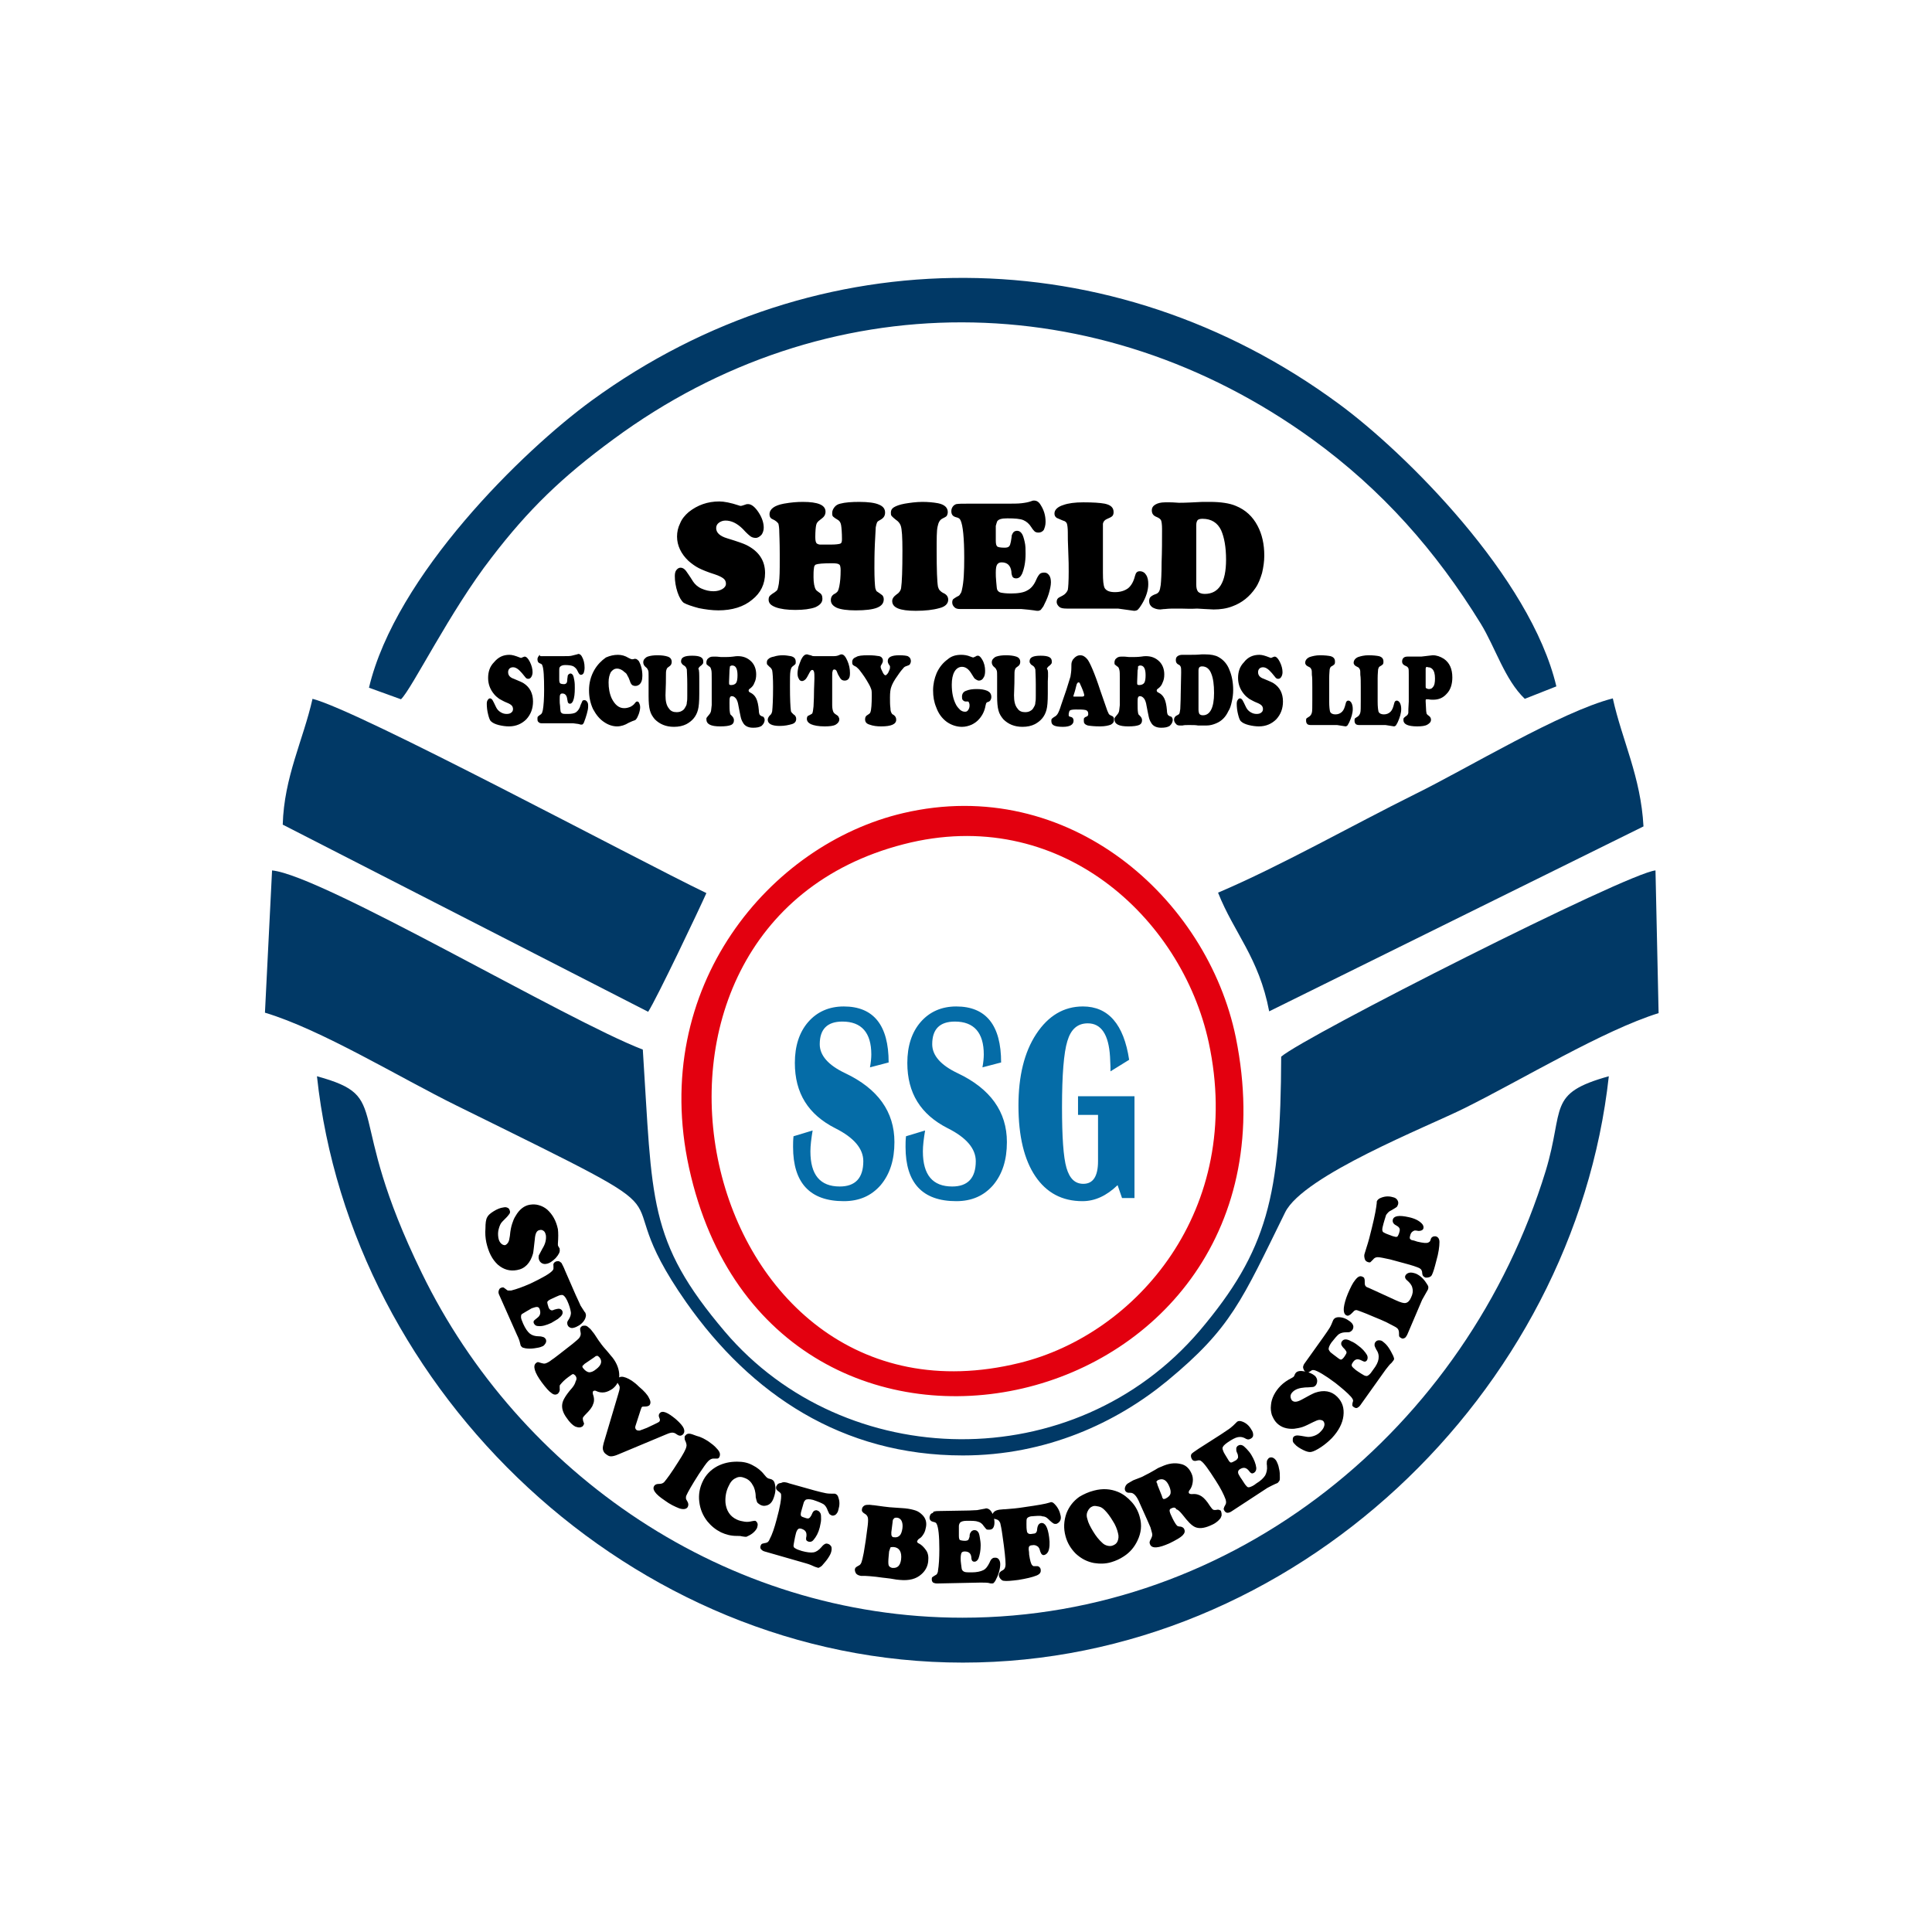 <?xml version="1.0" encoding="utf-8"?>
<!-- Generator: Adobe Illustrator 23.0.2, SVG Export Plug-In . SVG Version: 6.00 Build 0)  -->
<svg version="1.1" id="Layer_1" xmlns="http://www.w3.org/2000/svg" xmlns:xlink="http://www.w3.org/1999/xlink" x="0px" y="0px"
	 viewBox="0 0 434.6 434.6" style="enable-background:new 0 0 434.6 434.6;" xml:space="preserve">
<style type="text/css">
	.st0{fill-rule:evenodd;clip-rule:evenodd;fill:#013966;}
	.st1{fill-rule:evenodd;clip-rule:evenodd;fill:#E3000F;}
	.st2{fill:#056CA7;}
</style>
<path class="st0" d="M59.6,227.8c12.7,3.8,30.3,14.6,43.1,20.9c59.6,29.4,31,14.8,51.7,44.3c14.5,20.6,35,34.4,62.2,34.4
	c18.8,0,34.6-7.4,46-16.8c14.4-11.9,16.7-18,26.5-37.9c4.1-8.3,32.1-19.3,40.3-23.4c13.1-6.5,31.2-17.5,43.7-21.4l-0.7-32.1
	c-6.4,0.6-79.1,37.4-84.2,41.9c-0.1,31.3-3.1,43.6-18.3,61.6c-28.3,33.2-79.9,31.9-106.8,0.3c-17.5-20.6-16.3-29.7-18.5-63.5
	c-17-6.5-72.1-39.2-83.4-40.3L59.6,227.8z"/>
<path class="st0" d="M216.5,363.9c-53.4,0-99.8-32.7-121.6-77.5c-17.9-36.6-6.2-39.5-23.6-44.3c7.6,71,70.7,131.9,145.3,131.9
	c74.7,0,137.5-60.8,145.3-131.9c-14,3.9-9.9,7.1-14.2,21.3C329.9,321.4,277.6,363.9,216.5,363.9"/>
<path class="st0" d="M83,154.7l7.2,2.6c2.5-2.4,11-19.8,20.4-31.9c8.2-10.7,15.8-18.1,27.4-26.6c47.7-35.2,109-34.9,157.2,0
	c15.7,11.4,27.8,25.1,37.9,41.5c3.3,5.4,5.4,12.6,9.9,16.9l7.1-2.8c-5.8-24.6-34.1-52.7-49-63.6c-50.8-37.4-117.1-37.8-168-0.7
	C117.6,101.4,89,129.4,83,154.7"/>
<path class="st0" d="M63.6,185.5l82.2,42.1c1.9-2.9,11.6-23.3,13.1-26.7c-16-7.7-78-41-88.6-43.7C68.2,166.5,63.9,174.8,63.6,185.5"
	/>
<path class="st0" d="M274,200.8c3.6,9.1,9.2,14.6,11.5,26.7l84.2-41.6c-0.6-11.2-4.8-19.3-6.9-28.8c-11.7,3-32.8,15.8-44.4,21.5
	C304.1,185.7,288.1,194.8,274,200.8"/>
<path class="st1" d="M203.2,182.9c-30,7-57.1,39.1-48.2,79.8c18.6,84.9,140.5,57.2,123-29.3C271.6,202.1,240.4,174.2,203.2,182.9
	 M203.3,189.9c34.9-9,62.5,16.4,68.6,44.6c8.1,37.6-16.3,65.7-42.6,72.1C156.2,324.5,130.9,208.5,203.3,189.9z"/>
<path class="st2" d="M242.5,246.6h12.7v22.9h-2.8l-1-2.9c-2.5,2.4-5.1,3.6-7.9,3.6c-4.6,0-8.1-1.9-10.6-5.6c-2.5-3.7-3.8-9-3.8-15.9
	c0-6.6,1.3-12,4-16.1c2.7-4.1,6.2-6.2,10.5-6.2c5.7,0,9.2,4,10.4,12l-4.2,2.6v-1l-0.1-2.3c-0.3-5-2-7.5-5-7.5c-2.3,0-3.8,1.3-4.6,4
	c-0.8,2.6-1.2,7.6-1.2,14.8c0,6.7,0.3,11.3,1,13.7c0.7,2.4,1.9,3.6,3.8,3.6c2.2,0,3.3-1.7,3.3-5.1v-10.4h-4.5V246.6z M225.2,239
	l-4.2,1.1c0.2-1.1,0.3-2.1,0.3-2.9c0-4.9-2.2-7.4-6.5-7.4c-3.4,0-5.1,1.7-5.1,5.1c0,2.5,1.9,4.7,5.7,6.5c7.4,3.5,11.1,8.7,11.1,15.5
	c0,4-1,7.2-3.1,9.7c-2.1,2.4-4.8,3.6-8.3,3.6c-7.6,0-11.4-4.1-11.4-12.2c0-0.7,0-1.5,0.1-2.4l4.3-1.3c-0.3,1.8-0.5,3.4-0.5,4.7
	c0,5.3,2.2,7.9,6.6,7.9c3.5,0,5.3-1.9,5.3-5.7c0-2.8-2.1-5.3-6.3-7.4c-6.1-3.1-9.1-7.9-9.1-14.7c0-3.8,1-6.9,3-9.2
	c2-2.3,4.7-3.5,8-3.5C221.8,226.4,225.2,230.6,225.2,239z M199.9,239l-4.2,1.1c0.2-1.1,0.3-2.1,0.3-2.9c0-4.9-2.2-7.4-6.5-7.4
	c-3.4,0-5.1,1.7-5.1,5.1c0,2.5,1.9,4.7,5.7,6.5c7.4,3.5,11.1,8.7,11.1,15.5c0,4-1,7.2-3.1,9.7c-2.1,2.4-4.8,3.6-8.3,3.6
	c-7.6,0-11.4-4.1-11.4-12.2c0-0.7,0-1.5,0.1-2.4l4.3-1.3c-0.3,1.8-0.5,3.4-0.5,4.7c0,5.3,2.2,7.9,6.6,7.9c3.5,0,5.3-1.9,5.3-5.7
	c0-2.8-2.1-5.3-6.3-7.4c-6.1-3.1-9.1-7.9-9.1-14.7c0-3.8,1-6.9,3-9.2c2-2.3,4.7-3.5,8-3.5C196.5,226.4,199.9,230.6,199.9,239z"/>
<path d="M269.1,118.1v13.4c0,0.7,0.1,1.2,0.4,1.6c0.3,0.3,0.8,0.5,1.5,0.5c3.2,0,4.8-2.6,4.8-7.7c0-2.8-0.4-5-1.1-6.6
	c-0.8-1.7-2.2-2.6-4.2-2.6c-0.5,0-0.9,0.1-1.1,0.3C269.2,117.3,269.1,117.6,269.1,118.1 M265.6,136.9h-1.2c-0.7,0-1.5,0-2.3,0.1
	c-0.5,0-0.9,0.1-1.1,0.1c-0.7,0-1.3-0.2-1.8-0.5c-0.5-0.4-0.7-0.8-0.7-1.4c0-0.4,0.1-0.7,0.3-0.9c0.2-0.2,0.5-0.4,1-0.6
	c0.4-0.1,0.7-0.3,0.9-0.6c0.2-0.3,0.3-0.8,0.4-1.5c0.1-0.9,0.2-2.6,0.2-5.1c0.1-2.5,0.1-5,0.1-7.5c0-1-0.1-1.6-0.2-1.9
	c-0.1-0.3-0.5-0.6-1-0.8c-0.8-0.3-1.1-0.8-1.1-1.5c0-0.6,0.3-1,0.8-1.3c0.5-0.3,1.2-0.5,2.2-0.5c0.3,0,0.7,0,1.1,0
	c0.9,0,1.6,0.1,2,0.1c1.6,0,3.3-0.1,5.3-0.2c0.4,0,0.9,0,1.6,0c2.5,0,4.5,0.3,5.9,0.9c2.2,0.9,3.8,2.4,4.9,4.5
	c1,1.9,1.5,4.1,1.5,6.7c0,1.3-0.2,2.6-0.5,3.9c-0.4,1.3-0.8,2.4-1.5,3.4c-1.3,1.9-3,3.3-5.2,4.1c-1.3,0.5-2.7,0.7-4.2,0.7l-2-0.1
	l-1.7-0.1C267.8,137,266.6,136.9,265.6,136.9z M248.1,120.8v8c0,1.8,0.1,2.9,0.4,3.5c0.4,0.6,1.1,0.9,2.3,0.9c1.2,0,2.2-0.3,3-0.9
	c0.7-0.6,1.2-1.5,1.5-2.7c0.2-0.8,0.5-1.1,1.1-1.1c0.6,0,1.1,0.3,1.4,0.8c0.4,0.6,0.5,1.3,0.5,2.1c0,1.4-0.5,3-1.5,4.6
	c-0.3,0.5-0.6,0.9-0.8,1.1c-0.2,0.2-0.5,0.3-0.9,0.3l-3.6-0.5H240c-0.8,0-1.3-0.1-1.6-0.3c-0.4-0.3-0.7-0.7-0.7-1.2
	c0-0.3,0.1-0.6,0.2-0.7c0.1-0.2,0.5-0.4,1.1-0.7c0.6-0.3,1-0.8,1.2-1.3c0.1-0.5,0.2-1.9,0.2-4.1c0-1.1,0-2.6-0.1-4.6
	c-0.1-1.9-0.1-3.4-0.1-4.3c0-0.9-0.1-1.6-0.2-1.9c-0.1-0.3-0.4-0.6-0.9-0.7c-0.7-0.3-1.2-0.5-1.4-0.6c-0.4-0.3-0.5-0.6-0.5-1
	c0-0.8,0.7-1.5,2-1.9c1.1-0.4,2.6-0.6,4.5-0.6c2.1,0,3.7,0.1,4.8,0.3c1.4,0.3,2,0.9,2,1.9c0,0.4-0.1,0.7-0.3,0.9
	c-0.2,0.2-0.6,0.4-1.3,0.7c-0.4,0.2-0.7,0.5-0.8,1C248.1,118.2,248.1,119.3,248.1,120.8z M217.7,113.3h8.4c1.7,0,2.9,0,3.7-0.1
	c0.8-0.1,1.5-0.2,2.3-0.5c0.2-0.1,0.4-0.1,0.5-0.1c0.6,0,1.1,0.3,1.5,1c0.7,1.1,1.1,2.3,1.1,3.8c0,0.8-0.2,1.3-0.4,1.8
	c-0.3,0.4-0.7,0.6-1.2,0.6c-0.4,0-0.6-0.1-0.8-0.2c-0.2-0.2-0.5-0.5-0.8-1c-0.5-0.8-1.1-1.3-1.8-1.6c-0.7-0.3-1.9-0.4-3.6-0.4
	c-1.3,0-2,0.2-2.3,0.7c-0.1,0.3-0.2,0.6-0.3,1c0,0.4,0,1.5,0,3.3c0,0.7,0.1,1.1,0.3,1.3c0.2,0.2,0.8,0.3,1.7,0.3
	c0.5,0,0.8-0.1,1-0.3c0.2-0.2,0.3-0.6,0.4-1.1c0.1-0.7,0.2-1.1,0.2-1.4c0.1-0.2,0.2-0.5,0.4-0.7c0.2-0.2,0.5-0.3,0.8-0.3
	c0.4,0,0.8,0.2,1.1,0.7c0.2,0.3,0.4,0.9,0.6,1.8c0.2,0.8,0.2,1.7,0.2,2.7c0,1.8-0.3,3.3-0.8,4.5c-0.3,0.6-0.7,1-1.3,1
	c-0.4,0-0.6-0.1-0.8-0.3c-0.1-0.2-0.3-0.6-0.3-1.3c-0.2-1.3-0.9-2-2.2-2c-0.5,0-0.8,0.2-1,0.5c-0.2,0.3-0.3,0.9-0.3,1.8
	c0,0.5,0,1.2,0.1,2.1c0.1,0.9,0.1,1.4,0.2,1.7c0.1,0.3,0.4,0.6,0.8,0.7c0.5,0.1,1.2,0.2,2.3,0.2c1.6,0,2.9-0.2,3.7-0.7
	c0.8-0.4,1.5-1.2,2-2.4c0.3-0.7,0.6-1.1,0.8-1.3c0.2-0.2,0.6-0.3,1-0.3c0.5,0,0.8,0.2,1.1,0.6c0.3,0.4,0.4,1,0.4,1.6
	c0,0.7-0.2,1.6-0.5,2.6c-0.3,1-0.8,2-1.2,2.8c-0.3,0.4-0.5,0.7-0.6,0.8c-0.2,0.1-0.4,0.2-0.6,0.2c-0.2,0-0.5,0-0.9-0.1
	c-0.7-0.1-1.6-0.2-2.8-0.3H216c-0.6,0-1-0.1-1.3-0.4c-0.3-0.3-0.5-0.6-0.5-1.1c0-0.3,0.1-0.6,0.2-0.7c0.1-0.1,0.4-0.3,0.9-0.6
	c0.3-0.1,0.6-0.3,0.7-0.6c0.2-0.2,0.3-0.5,0.4-1c0.4-1.7,0.5-4.1,0.5-7.1c0-4.5-0.3-7.3-0.8-8.4c-0.1-0.2-0.2-0.4-0.4-0.5
	c-0.1-0.1-0.4-0.2-0.8-0.3c-0.6-0.2-0.9-0.6-0.9-1.3c0-0.4,0.1-0.7,0.3-1c0.2-0.3,0.5-0.5,0.8-0.6
	C215.7,113.3,216.5,113.3,217.7,113.3z M207.5,112.9c1.2,0,2.4,0.1,3.5,0.3c1.5,0.3,2.2,1,2.2,2c0,0.3-0.1,0.6-0.2,0.8
	c-0.1,0.2-0.5,0.4-1.1,0.7c-0.5,0.3-0.8,0.8-1,1.8c-0.2,0.9-0.2,2.7-0.2,5.3c0,4.4,0.1,7.1,0.3,8.2c0.1,0.3,0.2,0.6,0.4,0.8
	c0.2,0.2,0.4,0.4,0.8,0.6c0.7,0.3,1.1,0.8,1.1,1.5c0,0.9-0.7,1.6-2,1.9c-1.4,0.4-3.2,0.6-5.3,0.6c-3.6,0-5.3-0.7-5.3-2.2
	c0-0.5,0.3-1,1-1.5c0.5-0.3,0.9-0.8,1-1.4c0.2-1.3,0.3-4.1,0.3-8.4c0-3-0.1-4.9-0.4-5.7c-0.2-0.5-0.5-0.9-1.1-1.3
	c-0.4-0.3-0.7-0.6-0.9-0.8c-0.2-0.2-0.2-0.5-0.2-0.8c0-0.5,0.2-0.9,0.7-1.2c0.5-0.3,1.3-0.6,2.4-0.8
	C204.7,113.1,206.1,112.9,207.5,112.9z M180.6,112.9c3.4,0,5.1,0.7,5.1,2.2c0,0.4-0.1,0.7-0.3,1c-0.2,0.3-0.5,0.5-1,0.9
	c-0.4,0.3-0.7,0.6-0.8,1.1c-0.1,0.4-0.2,1.4-0.2,2.7c0,0.8,0.1,1.3,0.4,1.5c0.2,0.1,0.4,0.2,0.7,0.2c0.3,0,1.1,0,2.4,0
	c1.1,0,1.8-0.1,2.1-0.2c0.3-0.1,0.4-0.4,0.4-1c0-1.5-0.1-2.6-0.2-3.2c-0.1-0.6-0.4-1-0.8-1.2c-0.5-0.3-0.8-0.5-1-0.7
	c-0.2-0.2-0.2-0.5-0.2-0.8c0-0.5,0.2-0.9,0.5-1.3c0.3-0.4,0.8-0.7,1.3-0.8c1.1-0.3,2.6-0.4,4.3-0.4c2,0,3.5,0.2,4.4,0.6
	c1,0.4,1.4,1,1.4,1.8c0,0.7-0.3,1.2-1,1.6c-0.4,0.2-0.7,0.4-0.8,0.6c-0.1,0.2-0.2,0.6-0.3,1.1c0,0.3-0.1,1.6-0.2,3.8
	c-0.1,2.3-0.1,4.1-0.1,5.4c0,2.3,0.1,3.8,0.2,4.5c0.1,0.3,0.2,0.6,0.3,0.7c0.1,0.1,0.5,0.3,1,0.7c0.4,0.2,0.6,0.6,0.6,1.1
	c0,0.9-0.5,1.5-1.5,1.9c-1,0.4-2.6,0.6-4.8,0.6c-1.9,0-3.4-0.2-4.3-0.6c-0.8-0.4-1.3-0.9-1.3-1.7c0-0.7,0.3-1.2,1-1.5
	c0.3-0.2,0.5-0.4,0.6-0.6c0.1-0.2,0.2-0.5,0.3-1c0.2-1,0.3-2.2,0.3-3.6c0-0.7-0.1-1.2-0.3-1.3c-0.2-0.2-0.7-0.3-1.6-0.3
	c-2,0-3.2,0.1-3.7,0.3c-0.2,0.1-0.4,0.4-0.4,0.8c-0.1,0.6-0.1,1.2-0.1,2c0,1.3,0.2,2.3,0.5,2.8c0.1,0.2,0.4,0.4,0.8,0.7
	c0.5,0.3,0.7,0.7,0.7,1.4c0,0.8-0.5,1.4-1.6,1.9c-1.1,0.4-2.6,0.6-4.5,0.6c-1.8,0-3.3-0.2-4.4-0.6c-0.5-0.2-0.9-0.4-1.2-0.7
	c-0.3-0.3-0.4-0.7-0.4-1c0-0.4,0.1-0.7,0.3-0.9c0.2-0.2,0.6-0.5,1.1-0.8c0.3-0.2,0.5-0.4,0.6-0.6c0.1-0.3,0.2-0.7,0.3-1.3
	c0.2-1.4,0.2-3.1,0.2-5.3c0-0.4,0-0.9,0-1.4c0-2.8-0.1-4.4-0.1-4.8c0-1-0.1-1.6-0.2-2c-0.2-0.3-0.6-0.7-1.3-1
	c-0.5-0.2-0.7-0.6-0.7-1.1c0-1.2,1.1-2,3.2-2.4C178,113,179.3,112.9,180.6,112.9z M161.8,112.8c1.1,0,2.6,0.3,4.4,0.9
	c0.2,0.1,0.4,0.1,0.5,0.1c0.1,0,0.4-0.1,1-0.3c0.2-0.1,0.4-0.1,0.6-0.1c0.7,0,1.5,0.6,2.3,1.8c0.8,1.2,1.2,2.4,1.2,3.5
	c0,0.6-0.2,1.2-0.5,1.6c-0.4,0.4-0.8,0.7-1.3,0.7c-0.4,0-0.8-0.1-1.1-0.3c-0.3-0.2-0.9-0.7-1.8-1.7c-1.3-1.3-2.6-1.9-3.9-1.9
	c-0.6,0-1.1,0.2-1.5,0.5c-0.4,0.3-0.6,0.7-0.6,1.2c0,1,0.8,1.8,2.5,2.3c2.3,0.7,3.7,1.2,4.3,1.5c2.8,1.4,4.2,3.5,4.2,6.3
	c0,2.5-1,4.5-2.9,6c-1.9,1.6-4.5,2.4-7.6,2.4c-1.4,0-2.9-0.2-4.4-0.5c-1.5-0.4-2.7-0.8-3.4-1.2c-0.5-0.4-1-1.2-1.4-2.4
	c-0.4-1.2-0.6-2.5-0.6-3.6c0-0.6,0.1-1,0.3-1.3c0.3-0.4,0.6-0.6,1-0.6c0.4,0,0.8,0.2,1.2,0.7c0.2,0.3,0.8,1.1,1.6,2.4
	c0.4,0.6,1,1.2,1.9,1.6c0.9,0.4,1.8,0.6,2.7,0.6c0.8,0,1.5-0.2,2-0.5c0.5-0.3,0.8-0.7,0.8-1.2c0-0.5-0.2-0.9-0.6-1.2
	c-0.4-0.3-1-0.6-1.9-0.9c-1.6-0.5-2.8-1-3.6-1.4c-0.8-0.4-1.6-1-2.3-1.6c-1.7-1.6-2.6-3.5-2.6-5.5c0-1,0.2-2,0.7-3
	c0.4-1,1.1-1.8,1.9-2.5C156.9,113.6,159.2,112.8,161.8,112.8z"/>
<path d="M241.7,156.7h1.7c0.3,0,0.5-0.1,0.5-0.3c0-0.2-0.2-0.9-0.6-1.8c-0.2-0.4-0.3-0.7-0.4-0.9c-0.1-0.2-0.2-0.2-0.3-0.2
	c-0.2,0-0.4,0.3-0.5,0.8c0,0.1-0.1,0.3-0.2,0.8c-0.2,0.8-0.4,1.2-0.4,1.4C241.3,156.6,241.4,156.7,241.7,156.7 M247.5,155.3l1.6,4.6
	c0.2,0.4,0.3,0.7,0.4,0.8c0.1,0.1,0.3,0.2,0.5,0.3c0.4,0.1,0.6,0.4,0.6,0.8c0,0.6-0.2,0.9-0.7,1.2c-0.5,0.2-1.3,0.4-2.4,0.4
	c-1.3,0-2.2-0.1-2.8-0.2c-0.3-0.1-0.5-0.2-0.7-0.4c-0.2-0.2-0.2-0.5-0.2-0.8c0-0.2,0-0.4,0.1-0.5c0.1-0.1,0.2-0.2,0.5-0.3
	c0.3-0.1,0.4-0.3,0.4-0.6c0-0.5-0.2-0.8-0.7-0.9c-0.5-0.1-1.2-0.1-2.1-0.1c-0.7,0-1.2,0.1-1.3,0.2c-0.1,0.1-0.2,0.2-0.2,0.4
	c-0.1,0.2-0.1,0.4-0.1,0.6c0,0.2,0,0.3,0.1,0.3c0,0.1,0.2,0.1,0.5,0.2c0.3,0.1,0.5,0.4,0.5,0.8c0,0.9-0.8,1.4-2.4,1.4
	c-0.9,0-1.6-0.1-2-0.3c-0.4-0.2-0.6-0.5-0.6-1c0-0.2,0-0.4,0.1-0.5c0.1-0.1,0.2-0.2,0.5-0.4c0.4-0.2,0.6-0.4,0.8-0.7
	c0.2-0.3,0.5-1,0.8-2l1.2-3.5c0.4-1.3,0.7-2.3,0.9-2.9c0.1-0.6,0.2-1.3,0.2-1.9c0-0.7,0-1.1,0.1-1.4c0.1-0.3,0.2-0.5,0.4-0.7
	c0.4-0.5,0.9-0.8,1.5-0.8c0.6,0,1.1,0.3,1.6,0.9C245.1,148.9,246.2,151.3,247.5,155.3z M235.7,153.3v2.8c0,1.7-0.1,2.9-0.3,3.6
	c-0.4,1.5-1.3,2.5-2.6,3.2c-0.8,0.4-1.7,0.6-2.8,0.6c-1.8,0-3.2-0.6-4.3-1.7c-0.5-0.6-0.9-1.2-1.1-2c-0.2-0.7-0.3-1.8-0.3-3.2
	c0-0.6,0-1.5,0-2.7c0-0.9,0-1.5,0-1.8c0-0.6,0-1.1-0.1-1.3c-0.1-0.2-0.2-0.5-0.5-0.7c-0.4-0.3-0.6-0.7-0.6-1.1
	c0-0.3,0.1-0.6,0.3-0.8c0.2-0.2,0.4-0.4,0.7-0.5c0.6-0.2,1.3-0.3,2.2-0.3c0.9,0,1.7,0.1,2.3,0.3c0.6,0.2,0.9,0.6,0.9,1.2
	c0,0.3-0.1,0.6-0.3,0.8c0,0-0.2,0.2-0.5,0.4c-0.2,0.1-0.3,0.3-0.4,0.6c-0.1,0.3-0.1,0.7-0.1,1.4c0,0.7,0,2.1-0.1,4.3
	c0,1.3,0.2,2.3,0.8,3c0.4,0.6,1,0.8,1.7,0.8c0.5,0,0.9-0.1,1.2-0.3c0.4-0.2,0.6-0.5,0.8-0.9c0.2-0.3,0.3-0.6,0.3-1
	c0.1-0.4,0.1-0.9,0.1-1.5v-2.5c0-1.9-0.1-3-0.1-3.4c-0.1-0.3-0.2-0.6-0.5-0.8c-0.3-0.2-0.5-0.3-0.6-0.5c-0.1-0.1-0.2-0.3-0.2-0.5
	c0-0.5,0.2-0.8,0.6-1c0.4-0.2,1-0.3,1.9-0.3c0.9,0,1.5,0.1,1.9,0.3c0.4,0.2,0.6,0.5,0.6,1c0,0.2,0,0.4-0.1,0.5
	c-0.1,0.1-0.2,0.3-0.5,0.5c-0.3,0.2-0.5,0.5-0.5,0.7C235.8,150.6,235.8,151.6,235.7,153.3z M216.2,147.3c0.7,0,1.4,0.1,2.1,0.4
	c0.3,0.1,0.5,0.2,0.6,0.2c0.1,0,0.3-0.1,0.7-0.3c0.1-0.1,0.2-0.1,0.4-0.1c0.3,0,0.6,0.3,0.9,0.8c0.5,0.8,0.7,1.7,0.7,2.6
	c0,0.7-0.1,1.2-0.4,1.6c-0.2,0.4-0.6,0.6-1,0.6c-0.3,0-0.6-0.2-1-0.5c-0.1-0.1-0.3-0.5-0.7-1.1c-0.6-1-1.3-1.5-2.1-1.5
	c-0.7,0-1.3,0.4-1.7,1.1c-0.4,0.7-0.6,1.7-0.6,2.9c0,1.8,0.3,3.3,1,4.6c0.3,0.5,0.6,0.8,0.9,1.1c0.4,0.3,0.7,0.4,1.1,0.4
	c0.3,0,0.5-0.1,0.7-0.4c0.2-0.3,0.3-0.6,0.3-1c0-0.4-0.1-0.6-0.2-0.8c-0.1-0.1-0.1-0.1-0.2-0.1c-0.1,0-0.2,0-0.5,0
	c-0.2,0-0.4-0.1-0.6-0.3c-0.2-0.2-0.2-0.5-0.2-0.8c0-0.6,0.3-1.1,0.9-1.3c0.7-0.3,1.5-0.4,2.4-0.4c0.9,0,1.7,0.1,2.4,0.4
	c0.6,0.3,0.9,0.7,0.9,1.4c0,0.3-0.1,0.5-0.2,0.7c-0.1,0.2-0.3,0.3-0.5,0.4c-0.2,0-0.3,0.1-0.4,0.2c-0.1,0.1-0.1,0.3-0.2,0.6
	c-0.2,1.2-0.7,2.2-1.4,3c-0.5,0.6-1.1,1-1.7,1.3c-0.7,0.3-1.4,0.5-2.2,0.5c-1.2,0-2.4-0.4-3.4-1.1c-1.1-0.8-1.9-1.9-2.4-3.3
	c-0.5-1.2-0.7-2.4-0.7-3.8c0-1.4,0.3-2.7,0.8-3.9c0.6-1.3,1.4-2.3,2.5-3.1C214,147.6,215,147.3,216.2,147.3z M195.3,147.4
	c1.1,0,1.9,0.1,2.5,0.2c0.3,0.1,0.5,0.2,0.6,0.4c0.2,0.2,0.2,0.4,0.2,0.7c0,0.2-0.1,0.4-0.2,0.6c-0.2,0.3-0.3,0.5-0.3,0.7
	c0,0.3,0.2,0.7,0.5,1.3c0.2,0.4,0.4,0.6,0.6,0.6c0.1,0,0.2-0.1,0.3-0.2c0.1-0.1,0.3-0.3,0.4-0.6c0.2-0.4,0.3-0.7,0.3-0.9
	c0-0.1,0-0.2,0-0.3c0-0.1-0.1-0.2-0.3-0.5c-0.1-0.2-0.2-0.4-0.2-0.7c0-0.9,0.9-1.3,2.6-1.3c1,0,1.6,0.1,1.9,0.2
	c0.2,0.1,0.3,0.2,0.5,0.4c0.1,0.2,0.2,0.4,0.2,0.7c0,0.3-0.1,0.5-0.2,0.7c-0.1,0.2-0.4,0.3-0.7,0.4c-0.3,0.1-0.6,0.2-0.8,0.5
	c-0.2,0.2-0.7,0.8-1.3,1.7c-0.8,1.1-1.2,1.9-1.4,2.5c-0.2,0.5-0.3,1.3-0.3,2.4c0,0.9,0,1.7,0.1,2.4c0,0.5,0.1,0.8,0.2,1
	c0.1,0.2,0.2,0.4,0.5,0.5c0.4,0.3,0.6,0.6,0.6,1.1c0,1-1.1,1.5-3.4,1.5c-0.9,0-1.8-0.1-2.6-0.4c-0.7-0.2-1-0.6-1-1.2
	c0-0.5,0.2-0.8,0.6-1c0.3-0.2,0.5-0.3,0.6-0.6c0.2-0.5,0.3-1.8,0.3-3.7c0-0.6,0-1.1-0.1-1.4c-0.1-0.3-0.3-0.8-0.6-1.3
	c-0.6-1.1-1.3-2.1-2-3c-0.3-0.4-0.6-0.6-0.8-0.8c-0.4-0.2-0.6-0.3-0.7-0.4c-0.2-0.2-0.2-0.4-0.2-0.7c0-0.5,0.3-0.9,0.9-1.1
	C193,147.5,193.9,147.4,195.3,147.4z M183.2,147.6h4.4c0.5,0,0.9-0.1,1.3-0.3c0.2-0.1,0.3-0.1,0.4-0.1c0.5,0,0.9,0.5,1.3,1.4
	c0.4,0.9,0.6,1.8,0.6,2.8c0,0.7-0.1,1.1-0.4,1.4c-0.2,0.2-0.5,0.3-0.8,0.3c-0.3,0-0.6-0.1-0.8-0.3c-0.2-0.2-0.4-0.6-0.7-1.1
	c-0.2-0.5-0.3-0.8-0.4-0.9c-0.1-0.1-0.2-0.2-0.4-0.2c-0.2,0-0.4,0.1-0.4,0.4c-0.1,0.2-0.1,0.6-0.1,1.2v6.4c0,0.7,0.1,1.1,0.2,1.4
	c0.1,0.3,0.3,0.5,0.6,0.7c0.3,0.2,0.5,0.3,0.6,0.5c0.1,0.2,0.2,0.4,0.2,0.6c0,0.5-0.3,0.9-0.8,1.2c-0.5,0.3-1.4,0.4-2.5,0.4
	c-1.4,0-2.4-0.2-3.1-0.5c-0.6-0.3-0.9-0.7-0.9-1.2c0-0.3,0.1-0.6,0.3-0.7c0,0,0.3-0.1,0.6-0.3c0.2-0.1,0.4-0.2,0.4-0.5
	c0.1-0.2,0.1-0.7,0.2-1.3c0-0.6,0.1-1.5,0.1-2.9c0-1.3,0.1-2.5,0.1-3.4c0-0.7,0-1.2-0.1-1.5c-0.1-0.3-0.2-0.4-0.4-0.4
	c-0.2,0-0.4,0.2-0.6,0.6c-0.4,0.8-0.7,1.3-0.9,1.5c-0.3,0.3-0.6,0.4-0.8,0.4c-0.3,0-0.6-0.2-0.7-0.5c-0.2-0.3-0.3-0.7-0.3-1.2
	c0-0.5,0.1-1,0.2-1.5c0.2-0.6,0.4-1.1,0.6-1.6c0.4-0.8,0.8-1.2,1.3-1.2c0.1,0,0.2,0,0.4,0.1c0.3,0.1,0.6,0.1,0.7,0.2
	C182.8,147.6,183,147.6,183.2,147.6z M176.1,147.4c0.6,0,1.2,0.1,1.8,0.2c0.8,0.2,1.1,0.6,1.1,1.3c0,0.2,0,0.4-0.1,0.5
	c-0.1,0.1-0.3,0.3-0.6,0.5c-0.3,0.2-0.4,0.6-0.5,1.1c-0.1,0.6-0.1,1.7-0.1,3.4c0,2.9,0.1,4.7,0.2,5.4c0,0.2,0.1,0.4,0.2,0.5
	c0.1,0.1,0.2,0.2,0.4,0.4c0.4,0.2,0.6,0.6,0.6,1c0,0.6-0.3,1-1,1.2c-0.7,0.2-1.6,0.4-2.7,0.4c-1.8,0-2.7-0.5-2.7-1.4
	c0-0.3,0.2-0.7,0.5-1c0.3-0.2,0.4-0.5,0.5-0.9c0.1-0.9,0.2-2.7,0.2-5.5c0-1.9-0.1-3.2-0.2-3.7c-0.1-0.3-0.3-0.6-0.6-0.8
	c-0.2-0.2-0.4-0.4-0.5-0.5c-0.1-0.1-0.1-0.3-0.1-0.5c0-0.3,0.1-0.6,0.4-0.8c0.2-0.2,0.6-0.4,1.2-0.5
	C174.7,147.5,175.4,147.4,176.1,147.4z M164.1,150.8l-0.1,2.6c0,0,0,0.1,0,0.1c0,0.3,0,0.5,0.1,0.5c0.1,0.1,0.2,0.1,0.4,0.1
	c0.5,0,0.9-0.2,1.1-0.5c0.2-0.3,0.3-0.9,0.3-1.7c0-1.5-0.4-2.2-1.2-2.2c-0.2,0-0.4,0.1-0.5,0.2C164.2,150.2,164.1,150.5,164.1,150.8
	z M164.6,156.6c-0.2,0-0.3,0.1-0.4,0.3c-0.1,0.2-0.1,0.6-0.1,1.2c0,1,0,1.7,0.1,2.2c0,0.2,0.1,0.3,0.1,0.4c0.1,0.1,0.2,0.2,0.3,0.3
	c0.3,0.3,0.5,0.6,0.5,1c0,0.5-0.2,0.9-0.7,1.1c-0.5,0.2-1.3,0.3-2.4,0.3c-2.1,0-3.1-0.5-3.1-1.6c0-0.2,0-0.3,0.1-0.4
	c0.1-0.1,0.2-0.3,0.4-0.5c0.2-0.2,0.4-0.5,0.5-0.8c0.1-0.3,0.1-0.8,0.2-1.5c0-0.5,0-2.5,0-5.8c0-1.1,0-1.8-0.1-2.1
	c-0.1-0.4-0.2-0.7-0.5-0.8c-0.2-0.2-0.4-0.3-0.5-0.4c-0.1-0.1-0.1-0.3-0.1-0.5c0-0.3,0.1-0.5,0.2-0.7c0.2-0.2,0.4-0.4,0.7-0.5
	c0.2-0.1,0.6-0.1,1-0.1c0.2,0,0.7,0,1.4,0.1c0.1,0,0.4,0,0.7,0c0.5,0,1.2,0,2-0.1c0.5-0.1,0.9-0.1,1.1-0.1c1.2,0,2.2,0.4,3,1.2
	c0.7,0.7,1.1,1.7,1.1,2.9c0,0.7-0.1,1.3-0.4,1.9c-0.2,0.6-0.6,1-1,1.3c-0.2,0.1-0.3,0.3-0.3,0.4c0,0.2,0.1,0.4,0.4,0.5
	c0.6,0.3,1,0.7,1.3,1.3c0.3,0.6,0.5,1.5,0.6,2.7c0,0.5,0.1,0.8,0.2,1c0.1,0.1,0.3,0.3,0.7,0.4c0.1,0,0.2,0.1,0.3,0.3
	c0.1,0.2,0.1,0.3,0.1,0.5c0,0.2-0.1,0.5-0.2,0.7c-0.1,0.2-0.3,0.4-0.5,0.6c-0.5,0.3-1.1,0.4-1.9,0.4c-1.1,0-1.9-0.4-2.3-1.2
	c-0.2-0.3-0.4-0.8-0.5-1.3c-0.1-0.5-0.3-1.4-0.5-2.5c-0.1-0.7-0.3-1.2-0.5-1.5C165.3,156.8,165,156.6,164.6,156.6z M157.3,153.3v2.8
	c0,1.7-0.1,2.9-0.3,3.6c-0.4,1.5-1.3,2.5-2.6,3.2c-0.8,0.4-1.7,0.6-2.8,0.6c-1.8,0-3.2-0.6-4.3-1.7c-0.5-0.6-0.9-1.2-1.1-2
	c-0.2-0.7-0.3-1.8-0.3-3.2c0-0.6,0-1.5,0-2.7c0-0.9,0-1.5,0-1.8c0-0.6,0-1.1-0.1-1.3c-0.1-0.2-0.2-0.5-0.5-0.7
	c-0.4-0.3-0.6-0.7-0.6-1.1c0-0.3,0.1-0.6,0.3-0.8c0.2-0.2,0.4-0.4,0.7-0.5c0.6-0.2,1.3-0.3,2.2-0.3c0.9,0,1.7,0.1,2.3,0.3
	c0.6,0.2,0.9,0.6,0.9,1.2c0,0.3-0.1,0.6-0.3,0.8c0,0-0.2,0.2-0.5,0.4c-0.2,0.1-0.3,0.3-0.4,0.6c-0.1,0.3-0.1,0.7-0.1,1.4
	c0,0.7,0,2.1-0.1,4.3c0,1.3,0.2,2.3,0.8,3c0.4,0.6,1,0.8,1.7,0.8c0.5,0,0.9-0.1,1.2-0.3c0.4-0.2,0.6-0.5,0.8-0.9
	c0.2-0.3,0.3-0.6,0.3-1c0.1-0.4,0.1-0.9,0.1-1.5v-2.5c0-1.9-0.1-3-0.1-3.4c-0.1-0.3-0.2-0.6-0.5-0.8c-0.3-0.2-0.5-0.3-0.6-0.5
	c-0.1-0.1-0.2-0.3-0.2-0.5c0-0.5,0.2-0.8,0.6-1c0.4-0.2,1-0.3,1.9-0.3c0.9,0,1.5,0.1,1.9,0.3c0.4,0.2,0.6,0.5,0.6,1
	c0,0.2,0,0.4-0.1,0.5c-0.1,0.1-0.2,0.3-0.5,0.5c-0.3,0.2-0.5,0.5-0.5,0.7C157.3,150.6,157.3,151.6,157.3,153.3z M139,147.3
	c0.8,0,1.6,0.2,2.4,0.7c0.4,0.2,0.6,0.3,0.8,0.3c0.1,0,0.3,0,0.5-0.1c0.1,0,0.2,0,0.2,0c0.3,0,0.5,0.2,0.8,0.5
	c0.5,0.9,0.8,2,0.8,3.3c0,0.9-0.2,1.6-0.7,2c-0.3,0.2-0.5,0.3-0.9,0.3c-0.3,0-0.5-0.1-0.7-0.2c-0.2-0.2-0.4-0.5-0.5-0.9
	c-0.2-0.6-0.4-1-0.6-1.3c-0.1-0.3-0.3-0.5-0.6-0.7c-0.5-0.5-1.1-0.8-1.7-0.8c-0.6,0-1,0.3-1.4,0.8c-0.3,0.6-0.5,1.3-0.5,2.3
	c0,1.3,0.2,2.5,0.7,3.6c0.7,1.4,1.6,2.2,2.8,2.2c0.5,0,0.9-0.1,1.4-0.3c0.4-0.2,0.8-0.5,1-0.8c0.2-0.3,0.4-0.4,0.5-0.4
	c0.2,0,0.4,0.1,0.5,0.4c0.1,0.2,0.2,0.5,0.2,0.9c0,0.4-0.1,0.9-0.3,1.5c-0.2,0.5-0.4,1-0.7,1.3c-0.1,0.1-0.4,0.2-0.7,0.3
	c-0.2,0.1-0.5,0.2-0.9,0.4c-0.8,0.5-1.7,0.8-2.6,0.8c-0.9,0-1.9-0.3-2.8-0.9c-1.1-0.7-1.9-1.7-2.6-3c-0.6-1.3-0.9-2.7-0.9-4.2
	c0-1.7,0.4-3.2,1.2-4.6c0.7-1.2,1.6-2.1,2.6-2.8C137.2,147.5,138.1,147.3,139,147.3z M122.4,147.6h4.3c0.9,0,1.5,0,1.9-0.1
	c0.4-0.1,0.8-0.2,1.2-0.3c0.1,0,0.2-0.1,0.3-0.1c0.3,0,0.6,0.2,0.8,0.6c0.4,0.7,0.6,1.5,0.6,2.5c0,0.5-0.1,0.9-0.2,1.2
	c-0.2,0.3-0.4,0.4-0.6,0.4c-0.2,0-0.3-0.1-0.4-0.2c-0.1-0.1-0.2-0.3-0.4-0.7c-0.2-0.5-0.6-0.8-0.9-1c-0.4-0.2-1-0.3-1.9-0.3
	c-0.6,0-1,0.2-1.2,0.5c-0.1,0.2-0.1,0.4-0.1,0.7c0,0.3,0,1,0,2.1c0,0.5,0.1,0.7,0.2,0.8c0.1,0.1,0.4,0.2,0.9,0.2
	c0.2,0,0.4-0.1,0.5-0.2c0.1-0.1,0.2-0.4,0.2-0.7c0-0.4,0.1-0.7,0.1-0.9c0-0.2,0.1-0.3,0.2-0.4c0.1-0.1,0.3-0.2,0.4-0.2
	c0.2,0,0.4,0.1,0.6,0.4c0.1,0.2,0.2,0.6,0.3,1.2c0.1,0.6,0.1,1.1,0.1,1.7c0,1.2-0.1,2.2-0.4,2.9c-0.2,0.4-0.4,0.6-0.7,0.6
	c-0.2,0-0.3-0.1-0.4-0.2c-0.1-0.1-0.1-0.4-0.2-0.8c-0.1-0.9-0.5-1.3-1.1-1.3c-0.3,0-0.4,0.1-0.5,0.3c-0.1,0.2-0.1,0.6-0.1,1.2
	c0,0.4,0,0.8,0.1,1.4c0,0.6,0.1,0.9,0.1,1.1c0,0.2,0.2,0.4,0.4,0.5c0.2,0.1,0.6,0.1,1.2,0.1c0.8,0,1.5-0.1,1.9-0.4
	c0.4-0.3,0.8-0.8,1-1.6c0.2-0.4,0.3-0.7,0.4-0.9c0.1-0.2,0.3-0.2,0.5-0.2c0.2,0,0.4,0.1,0.6,0.4c0.2,0.3,0.2,0.6,0.2,1
	c0,0.5-0.1,1-0.3,1.7c-0.2,0.7-0.4,1.3-0.6,1.8c-0.1,0.3-0.2,0.4-0.3,0.5c-0.1,0.1-0.2,0.1-0.3,0.1c-0.1,0-0.3,0-0.5-0.1
	c-0.4-0.1-0.8-0.1-1.4-0.2h-7.1c-0.3,0-0.5-0.1-0.7-0.3c-0.2-0.2-0.2-0.4-0.2-0.7c0-0.2,0-0.4,0.1-0.5c0.1-0.1,0.2-0.2,0.5-0.4
	c0.2-0.1,0.3-0.2,0.4-0.4c0.1-0.1,0.1-0.4,0.2-0.6c0.2-1.1,0.3-2.7,0.3-4.6c0-2.9-0.1-4.8-0.4-5.5c-0.1-0.2-0.1-0.3-0.2-0.3
	c-0.1-0.1-0.2-0.1-0.4-0.2c-0.3-0.1-0.5-0.4-0.5-0.9c0-0.2,0.1-0.5,0.2-0.6c0.1-0.2,0.2-0.3,0.4-0.4
	C121.3,147.7,121.7,147.6,122.4,147.6z M114.6,147.3c0.6,0,1.3,0.2,2.3,0.6c0.1,0,0.2,0.1,0.3,0.1c0.1,0,0.2-0.1,0.5-0.2
	c0.1,0,0.2-0.1,0.3-0.1c0.4,0,0.8,0.4,1.2,1.2c0.4,0.8,0.6,1.6,0.6,2.3c0,0.4-0.1,0.8-0.3,1.1c-0.2,0.3-0.4,0.4-0.7,0.4
	c-0.2,0-0.4-0.1-0.5-0.2c-0.1-0.1-0.4-0.5-0.9-1.1c-0.7-0.8-1.3-1.3-2-1.3c-0.3,0-0.6,0.1-0.8,0.3c-0.2,0.2-0.3,0.5-0.3,0.8
	c0,0.7,0.4,1.2,1.3,1.5c1.2,0.5,1.9,0.8,2.2,1c1.4,0.9,2.1,2.3,2.1,4.1c0,1.6-0.5,2.9-1.5,4c-1,1-2.3,1.6-3.9,1.6
	c-0.7,0-1.5-0.1-2.3-0.3c-0.8-0.2-1.4-0.5-1.7-0.8c-0.3-0.2-0.5-0.8-0.7-1.6c-0.2-0.8-0.3-1.6-0.3-2.4c0-0.4,0.1-0.7,0.2-0.8
	c0.1-0.2,0.3-0.4,0.5-0.4c0.2,0,0.4,0.1,0.6,0.4c0.1,0.2,0.4,0.7,0.8,1.6c0.2,0.4,0.5,0.8,1,1.1c0.5,0.3,0.9,0.4,1.4,0.4
	c0.4,0,0.8-0.1,1-0.3c0.3-0.2,0.4-0.5,0.4-0.8c0-0.3-0.1-0.6-0.3-0.8c-0.2-0.2-0.5-0.4-1-0.6c-0.8-0.3-1.4-0.7-1.8-0.9
	c-0.4-0.3-0.8-0.6-1.2-1.1c-0.9-1.1-1.3-2.3-1.3-3.6c0-0.7,0.1-1.3,0.3-1.9c0.2-0.6,0.6-1.2,1-1.6
	C112.1,147.8,113.2,147.3,114.6,147.3z"/>
<path d="M320.7,150.4v3.9c0,0.3,0,0.5,0.1,0.5c0.2,0.1,0.4,0.2,0.6,0.2c0.4,0,0.7-0.1,0.9-0.4c0.4-0.4,0.5-1.1,0.5-2
	c0-1-0.2-1.7-0.6-2.1c-0.3-0.3-0.6-0.4-1-0.4C320.9,149.9,320.7,150.1,320.7,150.4 M316.9,157.8v-6c0-0.8,0-1.3-0.1-1.5
	c-0.1-0.2-0.3-0.4-0.6-0.5c-0.5-0.2-0.8-0.5-0.8-1c0-0.3,0.1-0.6,0.3-0.8c0.2-0.2,0.5-0.3,0.9-0.3c0.1,0,0.5,0,1,0h0.5
	c0.9,0,1.5,0,1.6,0c0.2,0,0.7-0.1,1.7-0.2c0.3,0,0.6-0.1,0.9-0.1c0.9,0,1.7,0.3,2.5,0.8c1.3,0.9,1.9,2.3,1.9,4.2
	c0,1.5-0.4,2.8-1.3,3.7c-0.8,0.9-1.8,1.3-3,1.3c-0.3,0-0.7,0-1.1-0.1c-0.2,0-0.4,0-0.4,0c-0.2,0-0.2,0.1-0.2,0.4v0.1l0.1,1.9
	c0,0.4,0.1,0.6,0.1,0.8c0.1,0.2,0.3,0.4,0.5,0.5c0.4,0.3,0.5,0.6,0.5,0.9c0,0.5-0.3,0.8-0.8,1.1c-0.5,0.3-1.3,0.4-2.3,0.4
	c-2.1,0-3.1-0.5-3.1-1.4c0-0.2,0-0.4,0.1-0.5c0.1-0.1,0.3-0.3,0.6-0.5c0.2-0.1,0.3-0.3,0.4-0.6C316.8,160,316.8,159.2,316.9,157.8z
	 M309.9,152.6v5.2c0,1.2,0.1,1.9,0.2,2.3c0.2,0.4,0.6,0.6,1.2,0.6c0.6,0,1.1-0.2,1.5-0.6c0.4-0.4,0.6-1,0.8-1.8
	c0.1-0.5,0.3-0.7,0.6-0.7c0.3,0,0.5,0.2,0.7,0.5c0.2,0.4,0.3,0.8,0.3,1.4c0,0.9-0.3,1.9-0.8,3c-0.2,0.3-0.3,0.6-0.4,0.7
	c-0.1,0.1-0.3,0.2-0.4,0.2l-1.9-0.3h-5.9c-0.4,0-0.7-0.1-0.8-0.2c-0.2-0.2-0.3-0.4-0.3-0.8c0-0.2,0-0.4,0.1-0.5
	c0.1-0.1,0.3-0.2,0.6-0.4c0.3-0.2,0.5-0.5,0.6-0.9c0.1-0.3,0.1-1.2,0.1-2.7c0-0.7,0-1.7,0-3c0-1.3,0-2.2-0.1-2.8c0-0.6,0-1-0.1-1.2
	c-0.1-0.2-0.2-0.4-0.4-0.5c-0.4-0.2-0.6-0.3-0.7-0.4c-0.2-0.2-0.3-0.4-0.3-0.6c0-0.5,0.3-1,1-1.3c0.6-0.2,1.4-0.4,2.3-0.4
	c1.1,0,1.9,0.1,2.4,0.2c0.7,0.2,1,0.6,1,1.2c0,0.3,0,0.4-0.1,0.6c-0.1,0.1-0.3,0.3-0.7,0.5c-0.2,0.1-0.3,0.3-0.4,0.7
	C310,150.9,309.9,151.5,309.9,152.6z M299,152.6v5.2c0,1.2,0.1,1.9,0.2,2.3c0.2,0.4,0.6,0.6,1.2,0.6c0.6,0,1.1-0.2,1.5-0.6
	c0.4-0.4,0.6-1,0.8-1.8c0.1-0.5,0.3-0.7,0.6-0.7c0.3,0,0.5,0.2,0.7,0.5c0.2,0.4,0.3,0.8,0.3,1.4c0,0.9-0.3,1.9-0.8,3
	c-0.2,0.3-0.3,0.6-0.4,0.7c-0.1,0.1-0.3,0.2-0.4,0.2l-1.9-0.3h-5.9c-0.4,0-0.7-0.1-0.8-0.2c-0.2-0.2-0.3-0.4-0.3-0.8
	c0-0.2,0-0.4,0.1-0.5c0.1-0.1,0.3-0.2,0.6-0.4c0.3-0.2,0.5-0.5,0.6-0.9c0.1-0.3,0.1-1.2,0.1-2.7c0-0.7,0-1.7,0-3
	c0-1.3,0-2.2-0.1-2.8c0-0.6,0-1-0.1-1.2c-0.1-0.2-0.2-0.4-0.4-0.5c-0.4-0.2-0.6-0.3-0.7-0.4c-0.2-0.2-0.3-0.4-0.3-0.6
	c0-0.5,0.3-1,1-1.3c0.6-0.2,1.4-0.4,2.3-0.4c1.1,0,1.9,0.1,2.4,0.2c0.7,0.2,1,0.6,1,1.2c0,0.3,0,0.4-0.1,0.6
	c-0.1,0.1-0.3,0.3-0.7,0.5c-0.2,0.1-0.3,0.3-0.4,0.7C299.1,150.9,299,151.5,299,152.6z M283.3,147.3c0.6,0,1.3,0.2,2.3,0.6
	c0.1,0,0.2,0.1,0.3,0.1c0.1,0,0.2-0.1,0.5-0.2c0.1,0,0.2-0.1,0.3-0.1c0.4,0,0.8,0.4,1.2,1.2c0.4,0.8,0.6,1.6,0.6,2.3
	c0,0.4-0.1,0.8-0.3,1.1c-0.2,0.3-0.4,0.4-0.7,0.4c-0.2,0-0.4-0.1-0.5-0.2c-0.1-0.1-0.4-0.5-0.9-1.1c-0.7-0.8-1.3-1.3-2-1.3
	c-0.3,0-0.6,0.1-0.8,0.3c-0.2,0.2-0.3,0.5-0.3,0.8c0,0.7,0.4,1.2,1.3,1.5c1.2,0.5,1.9,0.8,2.2,1c1.4,0.9,2.1,2.3,2.1,4.1
	c0,1.6-0.5,2.9-1.5,4c-1,1-2.3,1.6-3.9,1.6c-0.7,0-1.5-0.1-2.3-0.3c-0.8-0.2-1.4-0.5-1.7-0.8c-0.3-0.2-0.5-0.8-0.7-1.6
	c-0.2-0.8-0.3-1.6-0.3-2.4c0-0.4,0.1-0.7,0.2-0.8c0.1-0.2,0.3-0.4,0.5-0.4c0.2,0,0.4,0.1,0.6,0.4c0.1,0.2,0.4,0.7,0.8,1.6
	c0.2,0.4,0.5,0.8,1,1.1c0.5,0.3,0.9,0.4,1.4,0.4c0.4,0,0.8-0.1,1-0.3c0.3-0.2,0.4-0.5,0.4-0.8c0-0.3-0.1-0.6-0.3-0.8
	c-0.2-0.2-0.5-0.4-1-0.6c-0.8-0.3-1.4-0.7-1.8-0.9c-0.4-0.3-0.8-0.6-1.2-1.1c-0.9-1.1-1.3-2.3-1.3-3.6c0-0.7,0.1-1.3,0.3-1.9
	c0.2-0.6,0.6-1.2,1-1.6C280.7,147.8,281.9,147.3,283.3,147.3z M269.6,150.8v8.8c0,0.5,0.1,0.8,0.2,1c0.2,0.2,0.4,0.3,0.8,0.3
	c1.6,0,2.5-1.7,2.5-5c0-1.9-0.2-3.3-0.6-4.3c-0.4-1.1-1.1-1.7-2.1-1.7c-0.3,0-0.5,0.1-0.6,0.2C269.7,150.2,269.6,150.5,269.6,150.8z
	 M267.8,163.1h-0.6c-0.4,0-0.8,0-1.2,0.1c-0.3,0-0.5,0-0.6,0c-0.4,0-0.7-0.1-0.9-0.4c-0.2-0.2-0.4-0.5-0.4-0.9
	c0-0.3,0.1-0.5,0.2-0.6c0.1-0.2,0.3-0.3,0.5-0.4c0.2-0.1,0.4-0.2,0.5-0.4c0.1-0.2,0.1-0.5,0.2-1c0-0.6,0.1-1.7,0.1-3.3
	c0-1.6,0.1-3.3,0.1-4.9c0-0.6,0-1.1-0.1-1.3c-0.1-0.2-0.2-0.4-0.5-0.5c-0.4-0.2-0.6-0.5-0.6-1c0-0.4,0.1-0.7,0.4-0.9
	c0.3-0.2,0.6-0.3,1.1-0.3c0.2,0,0.3,0,0.6,0c0.5,0,0.8,0,1,0c0.8,0,1.7,0,2.7-0.1c0.2,0,0.5,0,0.8,0c1.3,0,2.3,0.2,3,0.6
	c1.1,0.6,2,1.6,2.5,3c0.5,1.2,0.8,2.7,0.8,4.4c0,0.9-0.1,1.7-0.3,2.6c-0.2,0.9-0.4,1.6-0.8,2.2c-0.6,1.3-1.5,2.2-2.7,2.7
	c-0.7,0.3-1.4,0.5-2.2,0.5l-1,0l-0.9,0C269,163.1,268.4,163.1,267.8,163.1z M255.9,150.8l-0.1,2.6c0,0,0,0.1,0,0.1
	c0,0.3,0,0.5,0.1,0.5c0.1,0.1,0.2,0.1,0.4,0.1c0.5,0,0.9-0.2,1.1-0.5c0.2-0.3,0.3-0.9,0.3-1.7c0-1.5-0.4-2.2-1.2-2.2
	c-0.2,0-0.4,0.1-0.5,0.2C256,150.2,256,150.5,255.9,150.8z M256.4,156.6c-0.2,0-0.3,0.1-0.4,0.3c-0.1,0.2-0.1,0.6-0.1,1.2
	c0,1,0,1.7,0.1,2.2c0,0.2,0.1,0.3,0.1,0.4c0.1,0.1,0.2,0.2,0.3,0.3c0.3,0.3,0.5,0.6,0.5,1c0,0.5-0.2,0.9-0.7,1.1
	c-0.5,0.2-1.3,0.3-2.4,0.3c-2.1,0-3.1-0.5-3.1-1.6c0-0.2,0-0.3,0.1-0.4c0.1-0.1,0.2-0.3,0.4-0.5c0.2-0.2,0.4-0.5,0.5-0.8
	c0.1-0.3,0.1-0.8,0.2-1.5c0-0.5,0-2.5,0-5.8c0-1.1,0-1.8-0.1-2.1c-0.1-0.4-0.2-0.7-0.5-0.8c-0.2-0.2-0.4-0.3-0.5-0.4
	c-0.1-0.1-0.1-0.3-0.1-0.5c0-0.3,0.1-0.5,0.2-0.7c0.2-0.2,0.4-0.4,0.7-0.5c0.2-0.1,0.6-0.1,1-0.1c0.2,0,0.6,0,1.4,0.1
	c0.1,0,0.4,0,0.7,0c0.5,0,1.2,0,2-0.1c0.5-0.1,0.9-0.1,1.1-0.1c1.2,0,2.2,0.4,3,1.2c0.7,0.7,1.1,1.7,1.1,2.9c0,0.7-0.1,1.3-0.4,1.9
	c-0.2,0.6-0.6,1-1,1.3c-0.2,0.1-0.3,0.3-0.3,0.4c0,0.2,0.1,0.4,0.4,0.5c0.6,0.3,1,0.7,1.3,1.3c0.3,0.6,0.5,1.5,0.6,2.7
	c0,0.5,0.1,0.8,0.2,1c0.1,0.1,0.3,0.3,0.7,0.4c0.1,0,0.2,0.1,0.3,0.3c0.1,0.2,0.1,0.3,0.1,0.5c0,0.2-0.1,0.5-0.2,0.7
	c-0.1,0.2-0.3,0.4-0.5,0.6c-0.5,0.3-1.1,0.4-1.9,0.4c-1.1,0-1.9-0.4-2.3-1.2c-0.2-0.3-0.4-0.8-0.5-1.3c-0.1-0.5-0.3-1.4-0.5-2.5
	c-0.1-0.7-0.3-1.2-0.5-1.5C257.1,156.8,256.8,156.6,256.4,156.6z"/>
<path d="M245.9,338.8c-0.6,0.2-1,0.6-1.3,1.3c-0.2,0.5-0.2,1,0,1.6c0.2,0.9,0.7,1.8,1.3,2.8c0.6,1,1.3,1.9,2.1,2.6
	c0.3,0.3,0.7,0.5,1.1,0.6c0.4,0.1,0.8,0.1,1.1,0c0.6-0.2,1-0.5,1.2-1c0.2-0.5,0.3-1.1,0.1-1.8c-0.2-0.9-0.6-1.9-1.2-2.8
	c-0.6-1-1.2-1.8-1.8-2.4c-0.4-0.4-0.8-0.7-1.3-0.8C246.7,338.8,246.3,338.7,245.9,338.8 M246.1,335.3c1.9-0.5,3.7-0.4,5.4,0.3
	c1.2,0.5,2.2,1.3,3.1,2.3c0.9,1,1.5,2.2,1.8,3.4c0.5,1.8,0.3,3.5-0.5,5.2c-0.7,1.5-1.7,2.7-3.1,3.6c-0.9,0.6-1.8,1-2.8,1.3
	c-1.3,0.4-2.6,0.4-3.9,0.2c-1.6-0.3-2.9-1-4.1-2.1c-1.1-1.1-1.9-2.4-2.3-3.9c-0.5-1.8-0.4-3.5,0.2-5.2c0.6-1.5,1.5-2.7,2.9-3.7
	C243.8,336.1,244.9,335.6,246.1,335.3z M231.9,341.1c-0.5,0.1-0.8,0.3-0.9,0.5c-0.1,0.2-0.1,0.6-0.1,1.2c0,0.6,0,1.1,0.1,1.6
	c0,0.3,0.2,0.5,0.4,0.6c0.2,0.1,0.5,0.1,1,0c0.3,0,0.6-0.1,0.7-0.3c0.1-0.1,0.2-0.4,0.2-0.7c0.1-0.9,0.4-1.3,0.9-1.4
	c0.9-0.1,1.5,0.9,1.8,3.2c0.2,1.4,0.1,2.5-0.2,3.2c-0.2,0.4-0.5,0.7-0.9,0.8c-0.4,0.1-0.7-0.2-0.9-0.8c-0.1-0.4-0.2-0.7-0.3-0.8
	c-0.1-0.2-0.2-0.3-0.4-0.4c-0.3-0.2-0.7-0.3-1.1-0.2c-0.3,0-0.6,0.1-0.7,0.3c-0.1,0.1-0.1,0.4-0.1,0.7c0,0.1,0.1,0.4,0.1,1.1
	c0.2,1.3,0.4,2.1,0.7,2.4c0.1,0.1,0.2,0.2,0.3,0.2c0.1,0,0.4,0,0.8,0c0.2,0,0.4,0.1,0.5,0.2c0.2,0.2,0.3,0.4,0.3,0.6
	c0.1,0.6-0.2,1-0.9,1.3c-1,0.4-2.3,0.7-4.1,1c-1.6,0.2-2.7,0.3-3.3,0.2c-0.3,0-0.5-0.2-0.7-0.4c-0.2-0.2-0.3-0.4-0.4-0.7
	c0-0.3,0-0.6,0.3-0.9c0.1-0.1,0.2-0.2,0.6-0.4c0.4-0.2,0.6-0.7,0.6-1.3c0-1-0.2-3.1-0.7-6.5c-0.2-1.5-0.4-2.4-0.5-2.8
	c-0.2-0.4-0.4-0.7-0.8-0.8c-0.4-0.1-0.7-0.2-0.8-0.3c-0.1-0.1-0.2-0.3-0.2-0.5c0-0.3,0.1-0.6,0.4-0.9c0.3-0.3,0.7-0.4,1.2-0.5
	c0.3,0,0.7-0.1,1.3-0.1c1.3-0.1,2.7-0.2,4.5-0.5c2.8-0.4,4.6-0.7,5.5-1c0.1,0,0.2-0.1,0.3-0.1c0.3,0,0.5,0.1,0.8,0.4
	c0.8,0.8,1.2,1.7,1.4,2.7c0.1,0.5,0,0.9-0.2,1.2c-0.2,0.3-0.5,0.5-0.8,0.6c-0.3,0-0.5,0-0.6-0.1c-0.2-0.1-0.6-0.4-1.2-1
	c-0.4-0.4-0.8-0.6-1.3-0.6C234.1,340.9,233.2,341,231.9,341.1z M211.3,339.9l5.9-0.1c1.2,0,2.1-0.1,2.6-0.1c0.5-0.1,1.1-0.2,1.6-0.3
	c0.2,0,0.3-0.1,0.4-0.1c0.4,0,0.8,0.2,1.1,0.6c0.5,0.7,0.8,1.6,0.8,2.6c0,0.5-0.1,0.9-0.3,1.2c-0.2,0.3-0.5,0.4-0.9,0.4
	c-0.3,0-0.5,0-0.6-0.1c-0.1-0.1-0.3-0.3-0.6-0.7c-0.3-0.5-0.8-0.9-1.3-1c-0.5-0.2-1.4-0.2-2.5-0.2c-0.9,0-1.4,0.2-1.6,0.5
	c-0.1,0.2-0.2,0.4-0.2,0.7c0,0.3,0,1,0,2.2c0,0.5,0.1,0.8,0.2,0.9c0.2,0.1,0.6,0.2,1.2,0.2c0.3,0,0.6-0.1,0.7-0.2
	c0.1-0.1,0.2-0.4,0.3-0.7c0-0.5,0.1-0.8,0.2-0.9c0.1-0.2,0.2-0.3,0.3-0.4c0.2-0.1,0.3-0.2,0.6-0.2c0.3,0,0.6,0.1,0.8,0.4
	c0.2,0.2,0.3,0.6,0.4,1.2c0.1,0.6,0.2,1.2,0.2,1.8c0,1.2-0.2,2.2-0.5,3c-0.2,0.4-0.5,0.7-0.9,0.7c-0.3,0-0.4-0.1-0.5-0.2
	c-0.1-0.1-0.2-0.4-0.2-0.8c-0.1-0.9-0.6-1.3-1.5-1.3c-0.3,0-0.6,0.1-0.7,0.3c-0.1,0.2-0.2,0.6-0.2,1.2c0,0.4,0,0.8,0.1,1.4
	c0.1,0.6,0.1,1,0.2,1.2c0.1,0.2,0.3,0.4,0.6,0.5c0.3,0.1,0.8,0.1,1.6,0.1c1.1,0,2-0.2,2.6-0.5c0.6-0.3,1-0.9,1.4-1.7
	c0.2-0.5,0.4-0.8,0.6-0.9c0.2-0.2,0.4-0.2,0.7-0.2c0.3,0,0.6,0.1,0.8,0.4c0.2,0.3,0.3,0.6,0.3,1.1c0,0.5-0.1,1.1-0.3,1.8
	c-0.2,0.7-0.5,1.3-0.8,1.9c-0.2,0.3-0.3,0.4-0.4,0.5c-0.1,0.1-0.3,0.1-0.4,0.1c-0.1,0-0.4,0-0.6-0.1c-0.5-0.1-1.1-0.1-2-0.1
	l-9.7,0.2c-0.4,0-0.7-0.1-0.9-0.2c-0.2-0.2-0.3-0.4-0.3-0.7c0-0.2,0-0.4,0.1-0.5c0.1-0.1,0.3-0.2,0.6-0.4c0.2-0.1,0.4-0.2,0.5-0.4
	c0.1-0.2,0.2-0.4,0.2-0.7c0.2-1.2,0.3-2.8,0.3-4.8c0-3-0.2-4.9-0.6-5.7c-0.1-0.2-0.2-0.3-0.3-0.3c-0.1-0.1-0.3-0.1-0.6-0.2
	c-0.4-0.1-0.7-0.4-0.7-0.9c0-0.3,0.1-0.5,0.2-0.7c0.1-0.2,0.3-0.3,0.6-0.4C209.8,340,210.4,339.9,211.3,339.9z M200,349l-0.1,1.1
	c-0.1,1-0.1,1.7,0,2c0.1,0.3,0.4,0.5,0.8,0.6c1.2,0.1,1.8-0.5,2-1.9c0.2-1.7-0.4-2.7-1.7-2.8c-0.3,0-0.6,0-0.7,0.1
	C200.2,348.4,200.1,348.7,200,349z M200.8,342.3l-0.3,2.4c0,0.4,0,0.7,0.1,0.8c0.1,0.2,0.2,0.3,0.5,0.3c0.6,0.1,1-0.1,1.3-0.4
	c0.3-0.3,0.5-0.9,0.6-1.6c0.1-0.7,0-1.3-0.2-1.7c-0.2-0.4-0.6-0.7-1.1-0.7c-0.3,0-0.5,0-0.6,0.2C200.9,341.7,200.8,342,200.8,342.3z
	 M198.6,354.9l-1.5-0.2c-1.1-0.1-1.9-0.2-2.4-0.2c-0.4,0-0.8,0-1,0c-0.5-0.1-0.8-0.2-1.1-0.5c-0.2-0.3-0.3-0.6-0.3-0.9
	c0-0.2,0.1-0.4,0.2-0.5c0.1-0.1,0.4-0.3,0.8-0.5c0.2-0.1,0.4-0.4,0.5-0.7c0.1-0.3,0.3-1,0.5-2.1c0.3-1.7,0.6-3.7,0.9-6.2
	c0.1-0.9,0.1-1.5,0-1.8c-0.1-0.3-0.3-0.6-0.7-0.8c-0.5-0.3-0.7-0.6-0.6-1c0-0.3,0.2-0.6,0.5-0.8c0.3-0.2,0.7-0.2,1.2-0.2
	c0.3,0,0.6,0.1,1,0.1c0.7,0.1,1.4,0.2,2.2,0.3c0.6,0.1,1.7,0.2,3.4,0.3c0.5,0,1,0.1,1.4,0.1c1,0.1,1.8,0.3,2.4,0.5
	c0.6,0.2,1.1,0.6,1.5,1c0.7,0.7,1,1.6,0.8,2.7c-0.1,0.5-0.2,1-0.5,1.5c-0.3,0.5-0.6,0.9-1,1.1c-0.3,0.2-0.4,0.4-0.5,0.6
	c0,0.2,0.1,0.4,0.4,0.5c0.6,0.3,1.1,0.8,1.6,1.5c0.5,0.7,0.6,1.5,0.5,2.5c-0.1,1.1-0.6,2.1-1.5,2.9c-1.2,1.1-2.8,1.5-4.9,1.3
	c-0.3,0-1-0.1-2.1-0.3C199.4,355,198.8,354.9,198.6,354.9z M177.6,333.7l5.7,1.6c1.1,0.3,2,0.5,2.5,0.6c0.5,0.1,1.1,0.1,1.6,0.1
	c0.2,0,0.3,0,0.4,0c0.4,0.1,0.7,0.4,0.8,0.9c0.3,0.8,0.3,1.7,0,2.7c-0.1,0.5-0.3,0.8-0.6,1.1c-0.3,0.2-0.6,0.3-0.9,0.2
	c-0.2-0.1-0.4-0.2-0.5-0.3c-0.1-0.1-0.2-0.4-0.4-0.8c-0.2-0.6-0.5-1.1-0.9-1.4c-0.5-0.3-1.2-0.6-2.4-1c-0.8-0.2-1.4-0.2-1.7,0
	c-0.1,0.1-0.3,0.3-0.4,0.6c-0.1,0.3-0.3,1-0.6,2.1c-0.1,0.4-0.1,0.8,0,0.9c0.1,0.2,0.5,0.3,1.1,0.5c0.3,0.1,0.6,0.1,0.7,0
	c0.2-0.1,0.3-0.3,0.5-0.6c0.2-0.4,0.3-0.7,0.4-0.8c0.1-0.1,0.2-0.3,0.4-0.3c0.2-0.1,0.4-0.1,0.6,0c0.3,0.1,0.5,0.3,0.7,0.7
	c0.1,0.3,0.1,0.7,0.1,1.3c0,0.6-0.2,1.2-0.3,1.8c-0.3,1.2-0.8,2.1-1.4,2.8c-0.3,0.4-0.7,0.5-1.1,0.4c-0.3-0.1-0.4-0.2-0.5-0.3
	c-0.1-0.2-0.1-0.5,0-0.9c0.1-0.9-0.2-1.4-1.1-1.7c-0.3-0.1-0.6-0.1-0.8,0.1c-0.2,0.2-0.4,0.6-0.5,1.1c-0.1,0.4-0.2,0.8-0.3,1.4
	c-0.1,0.6-0.2,1-0.2,1.2c0,0.2,0.1,0.5,0.4,0.6c0.3,0.2,0.8,0.4,1.5,0.6c1.1,0.3,2,0.4,2.6,0.3c0.6-0.1,1.2-0.5,1.8-1.2
	c0.3-0.4,0.6-0.6,0.8-0.7c0.2-0.1,0.4-0.1,0.7,0c0.3,0.1,0.5,0.3,0.7,0.6c0.1,0.3,0.1,0.7,0,1.1c-0.1,0.5-0.4,1-0.8,1.6
	c-0.4,0.6-0.9,1.1-1.3,1.6c-0.2,0.2-0.4,0.3-0.6,0.4c-0.1,0.1-0.3,0.1-0.5,0c-0.1,0-0.3-0.1-0.6-0.2c-0.4-0.2-1.1-0.5-1.8-0.7
	l-9.4-2.7c-0.4-0.1-0.6-0.3-0.8-0.5c-0.2-0.2-0.2-0.5-0.1-0.8c0.1-0.2,0.2-0.4,0.3-0.4c0.1-0.1,0.4-0.1,0.7-0.2
	c0.2,0,0.4-0.1,0.6-0.2c0.1-0.1,0.3-0.3,0.4-0.6c0.6-1.1,1.1-2.6,1.6-4.5c0.8-2.9,1.1-4.8,1-5.6c0-0.2-0.1-0.3-0.2-0.4
	c-0.1-0.1-0.2-0.2-0.5-0.4c-0.4-0.3-0.5-0.6-0.4-1c0.1-0.2,0.2-0.4,0.4-0.6c0.2-0.1,0.4-0.2,0.7-0.2
	C176.2,333.3,176.8,333.4,177.6,333.7z M169.3,329.6c1,0.5,1.9,1.2,2.6,2.1c0.3,0.4,0.6,0.7,0.8,0.8c0.1,0.1,0.3,0.1,0.6,0.2
	c0.1,0,0.2,0.1,0.3,0.1c0.4,0.2,0.6,0.5,0.7,1c0.3,1.1,0.1,2.3-0.4,3.5c-0.4,0.9-1,1.3-1.7,1.4c-0.4,0.1-0.8,0-1.2-0.2
	c-0.3-0.2-0.6-0.4-0.7-0.6c-0.1-0.3-0.2-0.6-0.3-1.1c0-0.7-0.1-1.2-0.2-1.6c-0.1-0.3-0.2-0.7-0.4-1c-0.4-0.8-1-1.4-1.8-1.7
	c-0.7-0.3-1.4-0.4-2.1,0c-0.7,0.3-1.2,0.9-1.6,1.8c-0.6,1.2-0.8,2.5-0.7,3.8c0.2,1.7,1,3,2.5,3.7c0.6,0.3,1.2,0.4,1.8,0.5
	c0.6,0.1,1.2,0,1.6-0.1c0.4-0.1,0.7-0.1,0.8-0.1c0.2,0.1,0.4,0.3,0.5,0.6c0.1,0.3,0,0.6-0.1,1c-0.2,0.4-0.5,0.8-1,1.2
	c-0.5,0.4-1,0.6-1.4,0.8c-0.2,0-0.5,0-1-0.1c-0.3-0.1-0.7-0.1-1.2-0.1c-1.3,0-2.4-0.3-3.5-0.8c-1.2-0.6-2.2-1.4-3.1-2.5
	c-1-1.3-1.6-2.7-1.8-4.4c-0.2-1.6,0.1-3.1,0.7-4.4c0.7-1.6,1.9-2.8,3.4-3.6c1.4-0.7,2.8-1,4.4-1C167.1,328.8,168.2,329,169.3,329.6z
	 M159.3,324.2c0.7,0.5,1.4,1,1.9,1.6c0.8,0.8,0.9,1.4,0.6,2c-0.1,0.2-0.3,0.3-0.4,0.3c-0.1,0-0.5,0-0.9,0c-0.4,0-0.8,0.2-1.2,0.6
	c-0.4,0.4-1.1,1.4-2.1,2.9c-1.6,2.5-2.5,4.1-2.8,4.8c-0.1,0.2-0.1,0.4-0.1,0.6c0,0.2,0.1,0.4,0.3,0.7c0.3,0.5,0.3,0.9,0.1,1.3
	c-0.3,0.5-1,0.6-1.9,0.3c-1-0.4-2.1-0.9-3.3-1.8c-2.1-1.4-2.9-2.5-2.3-3.3c0.2-0.3,0.6-0.4,1.1-0.4c0.4,0,0.8-0.1,1.1-0.4
	c0.6-0.7,1.7-2.2,3.2-4.6c1.1-1.7,1.7-2.8,1.8-3.4c0.1-0.3,0-0.7-0.2-1.2c-0.2-0.3-0.2-0.6-0.2-0.8c0-0.2,0-0.4,0.2-0.5
	c0.2-0.3,0.5-0.4,0.8-0.4c0.4,0,0.9,0.2,1.7,0.5C157.6,323.2,158.5,323.7,159.3,324.2z M150,322.6l-11,4.6c-0.7,0.3-1.2,0.4-1.6,0.4
	c-0.4,0-0.7-0.2-1.1-0.5c-0.3-0.2-0.5-0.5-0.6-0.8c-0.1-0.2-0.1-0.5-0.1-0.7c0-0.2,0.1-0.5,0.2-1l3.3-11.1c0.2-0.6,0.3-1.1,0.3-1.4
	c0-0.3-0.2-0.6-0.4-0.9c-0.3-0.4-0.3-0.7,0-1.1c0.4-0.5,1-0.5,1.8-0.2c0.8,0.3,1.8,0.9,2.9,2c1.2,1,2,1.9,2.3,2.6
	c0.4,0.7,0.4,1.2,0.1,1.6c-0.2,0.2-0.6,0.3-1,0.3c-0.4,0-0.6,0-0.7,0.1c-0.1,0.1-0.2,0.4-0.3,0.7l-1.1,3.4c-0.2,0.5-0.1,0.8,0.1,1
	c0.2,0.2,0.4,0.2,0.8,0.2c0.3-0.1,0.8-0.3,1.6-0.6c1.3-0.6,2.1-1,2.3-1.1c0.2-0.1,0.4-0.2,0.5-0.3c0.2-0.2,0.2-0.5,0-0.9
	c-0.2-0.4-0.1-0.8,0.1-1c0.6-0.7,1.8-0.2,3.7,1.4c0.9,0.8,1.5,1.5,1.7,2c0.2,0.5,0.2,0.9-0.1,1.3c-0.4,0.4-0.8,0.5-1.4,0.1
	c-0.4-0.3-0.7-0.4-0.8-0.4C151.2,322.2,150.7,322.3,150,322.6z M133.7,305.3l-2.2,1.5c0,0,0,0-0.1,0.1c-0.2,0.2-0.3,0.3-0.4,0.4
	c0,0.1,0,0.3,0.2,0.5c0.4,0.5,0.8,0.8,1.3,0.9c0.5,0,1-0.2,1.6-0.7c1.2-0.9,1.4-1.8,0.8-2.6c-0.2-0.2-0.4-0.4-0.5-0.4
	C134.2,305,134,305,133.7,305.3z M129.4,309.4c-0.2-0.2-0.4-0.3-0.5-0.3c-0.2,0-0.5,0.3-1.1,0.7c-0.8,0.6-1.3,1.1-1.7,1.6
	c-0.1,0.1-0.2,0.2-0.2,0.4c0,0.1,0,0.3,0,0.5c0.1,0.5-0.1,0.9-0.4,1.2c-0.4,0.3-0.9,0.3-1.4-0.1c-0.6-0.4-1.3-1.2-2.2-2.4
	c-1.7-2.3-2.1-3.8-1.3-4.4c0.1-0.1,0.3-0.2,0.4-0.2c0.1,0,0.4,0.1,0.7,0.2c0.4,0.1,0.7,0.2,1,0.1c0.3-0.1,0.8-0.3,1.4-0.8
	c0.5-0.3,2-1.5,4.7-3.6c0.8-0.7,1.4-1.1,1.6-1.5c0.2-0.3,0.3-0.7,0.2-1.1c-0.1-0.4-0.1-0.6-0.1-0.8c0-0.2,0.1-0.3,0.3-0.5
	c0.2-0.2,0.5-0.2,0.8-0.2c0.3,0,0.6,0.2,0.9,0.5c0.3,0.2,0.6,0.6,0.9,1c0.2,0.2,0.5,0.7,1.1,1.6c0.1,0.2,0.3,0.4,0.5,0.7
	c0.4,0.6,1,1.3,1.8,2.2c0.5,0.6,0.8,1,1,1.2c1,1.3,1.5,2.7,1.5,4c0,1.2-0.5,2.2-1.5,3c-0.6,0.4-1.2,0.7-1.8,0.8
	c-0.7,0.1-1.3,0-1.9-0.3c-0.2-0.1-0.4-0.1-0.6,0c-0.2,0.1-0.2,0.4-0.1,0.8c0.3,0.8,0.3,1.6,0,2.2c-0.2,0.7-0.8,1.4-1.7,2.3
	c-0.4,0.4-0.6,0.7-0.6,0.8c0,0.2,0,0.5,0.2,1c0.1,0.1,0.1,0.3,0,0.5c-0.1,0.2-0.2,0.3-0.3,0.4c-0.2,0.1-0.4,0.2-0.7,0.2
	c-0.3,0-0.6-0.1-0.9-0.2c-0.6-0.3-1.3-1-1.9-1.9c-0.9-1.2-1.2-2.3-1-3.3c0.1-0.5,0.3-0.9,0.6-1.4c0.3-0.5,0.8-1.2,1.6-2.1
	c0.5-0.6,0.7-1.1,0.8-1.5C129.8,310.2,129.7,309.8,129.4,309.4z M127.1,285.8l2.4,5.5c0.5,1.1,0.9,1.9,1.1,2.4
	c0.3,0.5,0.6,0.9,0.9,1.4c0.1,0.1,0.2,0.2,0.2,0.3c0.2,0.4,0.1,0.8-0.1,1.3c-0.4,0.8-1.1,1.4-2,1.8c-0.5,0.2-0.9,0.3-1.2,0.2
	c-0.3-0.1-0.6-0.3-0.7-0.6c-0.1-0.2-0.1-0.4-0.1-0.6c0-0.2,0.2-0.5,0.4-0.8c0.3-0.5,0.5-1.1,0.4-1.6c-0.1-0.6-0.3-1.4-0.8-2.5
	c-0.4-0.8-0.7-1.2-1.1-1.3c-0.2,0-0.4,0-0.7,0.1c-0.3,0.1-0.9,0.4-2,0.9c-0.4,0.2-0.6,0.4-0.7,0.6c0,0.2,0.1,0.6,0.3,1.2
	c0.1,0.3,0.3,0.5,0.5,0.6c0.2,0.1,0.4,0.1,0.8-0.1c0.4-0.1,0.7-0.2,0.9-0.2c0.2,0,0.3,0,0.5,0.1c0.2,0.1,0.3,0.2,0.4,0.4
	c0.1,0.3,0.1,0.6-0.1,0.9c-0.1,0.2-0.4,0.5-0.9,0.9c-0.5,0.3-1,0.6-1.5,0.9c-1.1,0.5-2.1,0.8-2.9,0.7c-0.5,0-0.8-0.2-1-0.6
	c-0.1-0.2-0.1-0.4,0-0.6c0.1-0.1,0.3-0.3,0.7-0.6c0.7-0.5,0.9-1.1,0.6-2c-0.1-0.3-0.3-0.5-0.6-0.5c-0.3,0-0.6,0.1-1.2,0.3
	c-0.3,0.2-0.7,0.4-1.2,0.7c-0.5,0.3-0.8,0.5-1,0.6c-0.2,0.2-0.2,0.4-0.2,0.7c0,0.3,0.2,0.8,0.5,1.5c0.5,1.1,1,1.8,1.5,2.2
	c0.5,0.4,1.2,0.6,2,0.6c0.5,0,0.8,0.1,1.1,0.2c0.2,0.1,0.4,0.3,0.5,0.5c0.1,0.3,0.1,0.6-0.1,0.9c-0.2,0.3-0.4,0.6-0.8,0.7
	c-0.4,0.2-1,0.3-1.7,0.4c-0.7,0.1-1.4,0.1-2,0c-0.3-0.1-0.5-0.1-0.7-0.2c-0.1-0.1-0.2-0.2-0.3-0.3c-0.1-0.1-0.1-0.3-0.2-0.6
	c-0.1-0.5-0.3-1.1-0.7-1.9l-4-9c-0.2-0.4-0.2-0.7-0.1-1c0.1-0.3,0.2-0.5,0.5-0.6c0.2-0.1,0.4-0.1,0.5-0.1c0.1,0,0.3,0.2,0.6,0.4
	c0.2,0.2,0.4,0.3,0.5,0.3c0.2,0,0.4,0,0.7,0c1.2-0.3,2.6-0.8,4.4-1.6c2.7-1.3,4.3-2.2,4.9-2.9c0.1-0.1,0.2-0.3,0.2-0.4
	c0-0.1,0-0.3,0-0.6c-0.1-0.5,0.1-0.8,0.5-1c0.2-0.1,0.5-0.1,0.7-0.1c0.2,0.1,0.4,0.2,0.6,0.4C126.5,284.5,126.8,285,127.1,285.8z
	 M125.5,276.5c0.1,0.8,0.1,1.9,0,3.2c0,0.2,0,0.3,0,0.4c0,0.1,0.1,0.3,0.3,0.6c0.1,0.1,0.1,0.2,0.1,0.4c0.1,0.5-0.2,1.1-0.9,1.9
	c-0.7,0.7-1.4,1.2-2.1,1.3c-0.4,0.1-0.8,0-1.1-0.2c-0.3-0.2-0.5-0.5-0.6-0.9c-0.1-0.3,0-0.6,0-0.8c0.1-0.2,0.4-0.7,0.8-1.5
	c0.7-1.1,0.9-2.1,0.8-3c-0.1-0.4-0.2-0.8-0.5-1c-0.3-0.2-0.5-0.3-0.9-0.2c-0.7,0.1-1,0.8-1.1,2.1c-0.2,1.7-0.3,2.8-0.4,3.2
	c-0.6,2.1-1.8,3.4-3.6,3.7c-1.6,0.3-3-0.1-4.3-1.2c-1.3-1.2-2.1-2.8-2.6-5c-0.2-1-0.3-2-0.2-3.2c0-1.1,0.1-2,0.4-2.5
	c0.2-0.4,0.6-0.8,1.4-1.3c0.8-0.5,1.5-0.8,2.3-0.9c0.4-0.1,0.7,0,0.9,0.1c0.3,0.1,0.4,0.4,0.5,0.7c0.1,0.3,0,0.6-0.3,0.9
	c-0.1,0.2-0.6,0.7-1.4,1.5c-0.4,0.4-0.6,0.9-0.8,1.6c-0.2,0.7-0.2,1.3-0.1,2c0.1,0.6,0.3,1,0.6,1.3c0.3,0.3,0.6,0.4,0.9,0.4
	c0.3-0.1,0.5-0.3,0.7-0.6c0.2-0.3,0.3-0.8,0.4-1.5c0.1-1.2,0.3-2.1,0.5-2.7c0.2-0.6,0.4-1.2,0.8-1.8c0.8-1.4,1.9-2.3,3.2-2.5
	c0.7-0.1,1.3-0.1,2,0.1c0.7,0.2,1.3,0.5,1.9,1C124.3,273.2,125.1,274.6,125.5,276.5z"/>
<path d="M311,276.1c-0.1,0.5-0.1,0.9,0.2,1.1c0.2,0.1,0.5,0.3,1.1,0.5c0.5,0.2,1,0.4,1.5,0.5c0.3,0.1,0.5,0,0.6-0.1
	c0.1-0.2,0.3-0.5,0.4-1c0.1-0.3,0.1-0.6,0-0.8c-0.1-0.2-0.3-0.4-0.5-0.5c-0.8-0.4-1.1-0.8-1-1.4c0.2-0.9,1.4-1.1,3.6-0.6
	c1.4,0.3,2.3,0.8,2.9,1.4c0.3,0.3,0.5,0.7,0.4,1.1c-0.1,0.4-0.5,0.6-1.1,0.6c-0.4-0.1-0.7-0.1-0.8-0.1c-0.2,0-0.3,0.1-0.5,0.2
	c-0.3,0.2-0.5,0.5-0.6,1c-0.1,0.3-0.1,0.6,0,0.7c0.1,0.1,0.3,0.3,0.6,0.3c0.1,0,0.4,0.1,1,0.3c1.3,0.3,2.1,0.4,2.5,0.2
	c0.1-0.1,0.2-0.1,0.3-0.2c0.1-0.1,0.2-0.3,0.3-0.7c0.1-0.2,0.2-0.3,0.4-0.4c0.2-0.1,0.4-0.1,0.6-0.1c0.6,0.1,0.9,0.6,0.9,1.3
	c0,1-0.2,2.5-0.7,4.2c-0.4,1.6-0.7,2.6-1,3.2c-0.1,0.2-0.3,0.4-0.6,0.5c-0.3,0.1-0.5,0.1-0.8,0.1c-0.3-0.1-0.6-0.3-0.7-0.6
	c0-0.1-0.1-0.3-0.1-0.7c-0.1-0.5-0.4-0.8-1-1c-0.9-0.4-2.9-0.9-6.2-1.8c-1.4-0.3-2.3-0.5-2.8-0.5c-0.4,0-0.8,0.2-1,0.5
	c-0.3,0.3-0.5,0.5-0.6,0.6c-0.1,0.1-0.3,0.1-0.6,0c-0.3-0.1-0.6-0.3-0.7-0.7c-0.1-0.4-0.2-0.8,0-1.3c0.1-0.3,0.2-0.7,0.4-1.3
	c0.4-1.2,0.8-2.7,1.2-4.4c0.7-2.8,1-4.6,1.1-5.6c0-0.1,0-0.2,0-0.3c0.1-0.3,0.3-0.5,0.6-0.7c1-0.5,2-0.6,3-0.3
	c0.5,0.1,0.8,0.3,1,0.6c0.2,0.3,0.3,0.6,0.2,1c-0.1,0.3-0.2,0.5-0.3,0.6c-0.1,0.1-0.6,0.4-1.3,0.8c-0.5,0.2-0.8,0.6-1.1,1
	C311.6,274,311.3,274.8,311,276.1 M309.2,290.3l4.8,2.2c1.1,0.5,1.8,0.7,2.2,0.6c0.5-0.1,0.9-0.5,1.2-1.2c0.4-0.8,0.5-1.5,0.3-2.2
	c-0.1-0.6-0.6-1.2-1.2-1.7c-0.4-0.3-0.5-0.7-0.4-1c0.2-0.4,0.5-0.6,0.9-0.7c0.4-0.1,0.9,0,1.5,0.2c0.9,0.4,1.7,1.1,2.4,2.2
	c0.2,0.3,0.4,0.6,0.4,0.8c0,0.2,0,0.4-0.1,0.6l-1.3,2.3l-3.2,7.5c-0.2,0.5-0.4,0.8-0.6,1c-0.3,0.2-0.6,0.3-0.9,0.1
	c-0.2-0.1-0.3-0.2-0.4-0.3c-0.1-0.1-0.1-0.4-0.1-0.9c0-0.5-0.2-0.9-0.5-1.1c-0.2-0.2-1.1-0.6-2.4-1.3c-0.6-0.3-1.6-0.7-2.8-1.2
	c-1.2-0.5-2.1-0.9-2.7-1.1c-0.6-0.2-1-0.4-1.2-0.4c-0.2,0-0.5,0.1-0.7,0.4c-0.4,0.4-0.6,0.6-0.8,0.7c-0.3,0.2-0.5,0.2-0.7,0.1
	c-0.5-0.2-0.7-0.8-0.6-1.8c0.1-0.8,0.4-1.9,0.9-3.1c0.6-1.4,1.1-2.4,1.6-3c0.6-0.8,1.1-1.1,1.7-0.8c0.2,0.1,0.4,0.2,0.4,0.4
	c0.1,0.2,0.1,0.5,0.1,1.1c0,0.3,0.1,0.6,0.4,0.8C307.7,289.6,308.3,289.9,309.2,290.3z M294.1,305.8l3.5-4.9c0.7-1,1.2-1.7,1.5-2.2
	c0.3-0.5,0.5-1,0.7-1.5c0.1-0.2,0.1-0.3,0.2-0.4c0.2-0.3,0.6-0.5,1.1-0.5c0.9,0,1.7,0.3,2.5,0.9c0.4,0.3,0.7,0.6,0.8,1
	c0.1,0.3,0,0.7-0.2,1c-0.2,0.2-0.3,0.3-0.5,0.4c-0.2,0.1-0.5,0.1-0.9,0.1c-0.6,0-1.1,0.1-1.6,0.4c-0.4,0.3-1,1-1.7,1.9
	c-0.5,0.7-0.7,1.3-0.6,1.6c0.1,0.2,0.2,0.4,0.4,0.6c0.2,0.2,0.8,0.6,1.7,1.3c0.4,0.3,0.6,0.4,0.8,0.3c0.2-0.1,0.5-0.4,0.8-0.9
	c0.2-0.3,0.3-0.5,0.3-0.7c0-0.2-0.2-0.4-0.4-0.7c-0.3-0.3-0.5-0.5-0.6-0.7c-0.1-0.1-0.2-0.3-0.2-0.5c0-0.2,0-0.4,0.2-0.6
	c0.2-0.3,0.5-0.4,0.8-0.4c0.3,0,0.7,0.1,1.2,0.4c0.5,0.2,1,0.5,1.5,0.9c1,0.7,1.7,1.5,2.1,2.2c0.2,0.4,0.2,0.8,0,1.2
	c-0.2,0.2-0.3,0.3-0.5,0.3c-0.2,0-0.4-0.1-0.8-0.3c-0.8-0.4-1.4-0.3-1.9,0.5c-0.2,0.3-0.3,0.5-0.2,0.8c0.1,0.2,0.4,0.5,0.9,0.9
	c0.3,0.2,0.7,0.5,1.2,0.8c0.5,0.3,0.8,0.5,1,0.5c0.2,0.1,0.5,0,0.7-0.2c0.3-0.2,0.6-0.6,1-1.2c0.7-0.9,1.1-1.7,1.2-2.4
	c0.1-0.7,0-1.4-0.5-2.1c-0.2-0.4-0.4-0.8-0.4-1c0-0.2,0-0.5,0.2-0.7c0.2-0.3,0.5-0.4,0.8-0.4c0.4,0,0.7,0.1,1,0.4
	c0.4,0.3,0.8,0.7,1.2,1.3c0.4,0.6,0.7,1.2,1,1.8c0.1,0.3,0.2,0.5,0.2,0.7c0,0.1-0.1,0.3-0.2,0.4c-0.1,0.1-0.2,0.3-0.4,0.5
	c-0.4,0.3-0.8,0.9-1.3,1.5l-5.7,8c-0.2,0.3-0.5,0.5-0.7,0.6c-0.3,0.1-0.5,0-0.8-0.2c-0.2-0.1-0.3-0.3-0.3-0.4c0-0.1,0-0.4,0.1-0.7
	c0.1-0.2,0.1-0.5,0-0.6c-0.1-0.2-0.2-0.4-0.4-0.6c-0.8-0.9-2-1.9-3.5-3.1c-2.4-1.8-4-2.7-4.8-2.9c-0.2,0-0.3,0-0.4,0
	c-0.1,0-0.3,0.2-0.5,0.3c-0.4,0.3-0.7,0.3-1.1,0c-0.2-0.1-0.3-0.3-0.4-0.6c-0.1-0.2-0.1-0.5,0-0.7
	C293.2,307,293.6,306.5,294.1,305.8z M288.1,311.7c0.6-0.6,1.4-1.2,2.6-1.8c0.1-0.1,0.2-0.1,0.3-0.2c0.1-0.1,0.2-0.3,0.3-0.6
	c0.1-0.1,0.1-0.2,0.2-0.3c0.4-0.4,1-0.5,2-0.3c1,0.2,1.7,0.5,2.3,1c0.3,0.3,0.5,0.7,0.5,1.1c0,0.4-0.1,0.7-0.3,1
	c-0.2,0.2-0.4,0.4-0.7,0.4c-0.2,0-0.8,0.1-1.7,0.1c-1.3,0.1-2.2,0.4-2.8,1c-0.3,0.3-0.5,0.6-0.5,1c0,0.3,0.1,0.6,0.3,0.9
	c0.5,0.5,1.2,0.4,2.3-0.2c1.4-0.8,2.4-1.3,2.9-1.5c2-0.7,3.7-0.4,5,0.9c1.2,1.2,1.6,2.6,1.4,4.3c-0.2,1.7-1.1,3.4-2.6,5
	c-0.7,0.7-1.5,1.4-2.4,2c-0.9,0.6-1.7,1-2.2,1.1c-0.4,0.1-1,0-1.8-0.4c-0.8-0.4-1.5-0.8-2-1.4c-0.3-0.3-0.4-0.5-0.4-0.8
	c0-0.3,0-0.6,0.2-0.8c0.2-0.2,0.5-0.3,0.9-0.3c0.2,0,0.9,0.1,2,0.3c0.5,0.1,1.1,0,1.7-0.2c0.6-0.2,1.2-0.6,1.6-1.1
	c0.4-0.4,0.6-0.8,0.7-1.2c0.1-0.4,0-0.7-0.2-1c-0.2-0.2-0.5-0.3-0.9-0.3c-0.3,0-0.8,0.2-1.4,0.5c-1,0.5-1.8,0.9-2.4,1.1
	c-0.6,0.2-1.2,0.3-1.9,0.4c-1.6,0.1-2.9-0.3-3.9-1.3c-0.5-0.5-0.8-1.1-1.1-1.8c-0.2-0.7-0.3-1.4-0.2-2.2
	C286,314.6,286.8,313,288.1,311.7z M269.6,325.9l5-3.2c1-0.7,1.7-1.1,2.2-1.5c0.4-0.3,0.8-0.7,1.2-1.1c0.1-0.1,0.2-0.2,0.3-0.3
	c0.3-0.2,0.7-0.2,1.2,0c0.8,0.3,1.5,0.9,2,1.8c0.3,0.4,0.4,0.8,0.4,1.2c0,0.4-0.2,0.6-0.5,0.8c-0.2,0.1-0.4,0.2-0.6,0.2
	c-0.2,0-0.5-0.1-0.8-0.3c-0.6-0.3-1.1-0.3-1.6-0.2c-0.5,0.1-1.3,0.5-2.3,1.2c-0.7,0.5-1.1,0.9-1.1,1.3c0,0.2,0.1,0.4,0.2,0.7
	c0.1,0.3,0.5,0.9,1.1,1.9c0.2,0.4,0.5,0.6,0.6,0.6c0.2,0,0.6-0.2,1.1-0.5c0.3-0.2,0.4-0.4,0.5-0.6c0-0.2,0-0.5-0.1-0.8
	c-0.2-0.4-0.3-0.7-0.3-0.9c0-0.2,0-0.4,0-0.5c0.1-0.2,0.2-0.4,0.4-0.5c0.3-0.2,0.6-0.2,0.9-0.1c0.3,0.1,0.6,0.4,1,0.8
	c0.4,0.4,0.8,0.9,1.1,1.4c0.6,1,1,2,1.1,2.9c0,0.5-0.1,0.8-0.5,1.1c-0.2,0.1-0.4,0.2-0.6,0.1c-0.2-0.1-0.4-0.3-0.6-0.6
	c-0.6-0.7-1.2-0.8-2-0.3c-0.3,0.2-0.4,0.4-0.4,0.7c0,0.3,0.2,0.6,0.5,1.1c0.2,0.3,0.5,0.7,0.8,1.2c0.3,0.5,0.6,0.8,0.7,0.9
	c0.2,0.2,0.4,0.2,0.7,0.1c0.3-0.1,0.8-0.3,1.4-0.8c1-0.6,1.6-1.2,2-1.8c0.3-0.6,0.5-1.3,0.4-2.2c-0.1-0.5,0-0.9,0-1.1
	c0.1-0.2,0.2-0.4,0.4-0.6c0.3-0.2,0.6-0.2,0.9-0.1c0.3,0.1,0.6,0.4,0.8,0.7c0.2,0.4,0.5,1,0.6,1.7c0.2,0.7,0.2,1.4,0.2,2.1
	c0,0.3,0,0.5-0.1,0.7c-0.1,0.1-0.2,0.3-0.3,0.4c-0.1,0.1-0.3,0.2-0.6,0.3c-0.5,0.2-1,0.5-1.8,0.9L277,340c-0.3,0.2-0.6,0.3-0.9,0.3
	c-0.3,0-0.5-0.2-0.7-0.5c-0.1-0.2-0.2-0.4-0.1-0.5c0-0.1,0.1-0.4,0.3-0.7c0.1-0.2,0.2-0.4,0.2-0.6c0-0.2,0-0.4-0.1-0.7
	c-0.4-1.1-1.1-2.5-2.2-4.2c-1.6-2.5-2.7-4.1-3.4-4.5c-0.1-0.1-0.3-0.1-0.4-0.1c-0.1,0-0.3,0-0.6,0.1c-0.4,0.1-0.8,0-1-0.4
	c-0.1-0.2-0.2-0.4-0.2-0.7c0-0.2,0.1-0.5,0.3-0.6C268.4,326.7,268.9,326.4,269.6,325.9z M260.4,334.1l1,2.5c0,0,0,0.1,0,0.1
	c0.1,0.3,0.2,0.4,0.3,0.5c0.1,0,0.3,0,0.5-0.1c0.6-0.3,1-0.7,1.1-1.1c0.1-0.5,0-1-0.3-1.7c-0.6-1.4-1.4-1.8-2.4-1.4
	c-0.3,0.1-0.4,0.3-0.5,0.5C260.3,333.5,260.3,333.8,260.4,334.1z M263.5,339.3c-0.3,0.1-0.4,0.3-0.4,0.5c0,0.2,0.1,0.6,0.4,1.2
	c0.4,0.9,0.8,1.6,1.1,2c0.1,0.1,0.2,0.2,0.3,0.3c0.1,0,0.3,0.1,0.5,0.1c0.5,0,0.9,0.3,1,0.6c0.2,0.5,0.1,0.9-0.4,1.4
	c-0.5,0.5-1.4,1-2.8,1.7c-2.6,1.2-4.1,1.3-4.5,0.3c-0.1-0.2-0.1-0.3-0.1-0.5c0-0.1,0.1-0.4,0.3-0.7c0.2-0.4,0.3-0.7,0.3-1
	c0-0.3-0.2-0.8-0.4-1.6c-0.2-0.5-1-2.3-2.4-5.4c-0.4-1-0.8-1.6-1.1-1.9c-0.3-0.3-0.6-0.5-1-0.5c-0.4,0-0.6,0-0.8-0.1
	c-0.2-0.1-0.3-0.2-0.4-0.4c-0.1-0.3-0.1-0.5,0-0.8c0.1-0.3,0.3-0.6,0.6-0.8c0.3-0.2,0.7-0.4,1.2-0.7c0.2-0.1,0.8-0.3,1.8-0.7
	c0.2-0.1,0.5-0.2,0.8-0.4c0.6-0.3,1.4-0.7,2.4-1.3c0.6-0.4,1.1-0.6,1.4-0.7c1.5-0.7,2.9-0.9,4.2-0.6c1.2,0.2,2,1,2.5,2.1
	c0.3,0.6,0.4,1.3,0.3,2c-0.1,0.7-0.3,1.3-0.7,1.8c-0.2,0.2-0.2,0.4-0.2,0.6c0.1,0.2,0.3,0.3,0.7,0.3c0.9-0.1,1.6,0.1,2.2,0.5
	c0.6,0.4,1.2,1.1,1.9,2.2c0.3,0.4,0.5,0.7,0.7,0.8c0.2,0.1,0.5,0.1,1,0c0.2,0,0.3,0,0.5,0.1c0.2,0.1,0.3,0.2,0.3,0.4
	c0.1,0.2,0.1,0.5,0.1,0.8c-0.1,0.3-0.2,0.6-0.4,0.8c-0.5,0.6-1.2,1.1-2.2,1.5c-1.4,0.6-2.5,0.7-3.4,0.3c-0.4-0.2-0.8-0.5-1.2-0.9
	c-0.4-0.4-1-1.1-1.7-2c-0.5-0.6-0.9-1-1.3-1.1C264.4,339,263.9,339.1,263.5,339.3z"/>
</svg>
